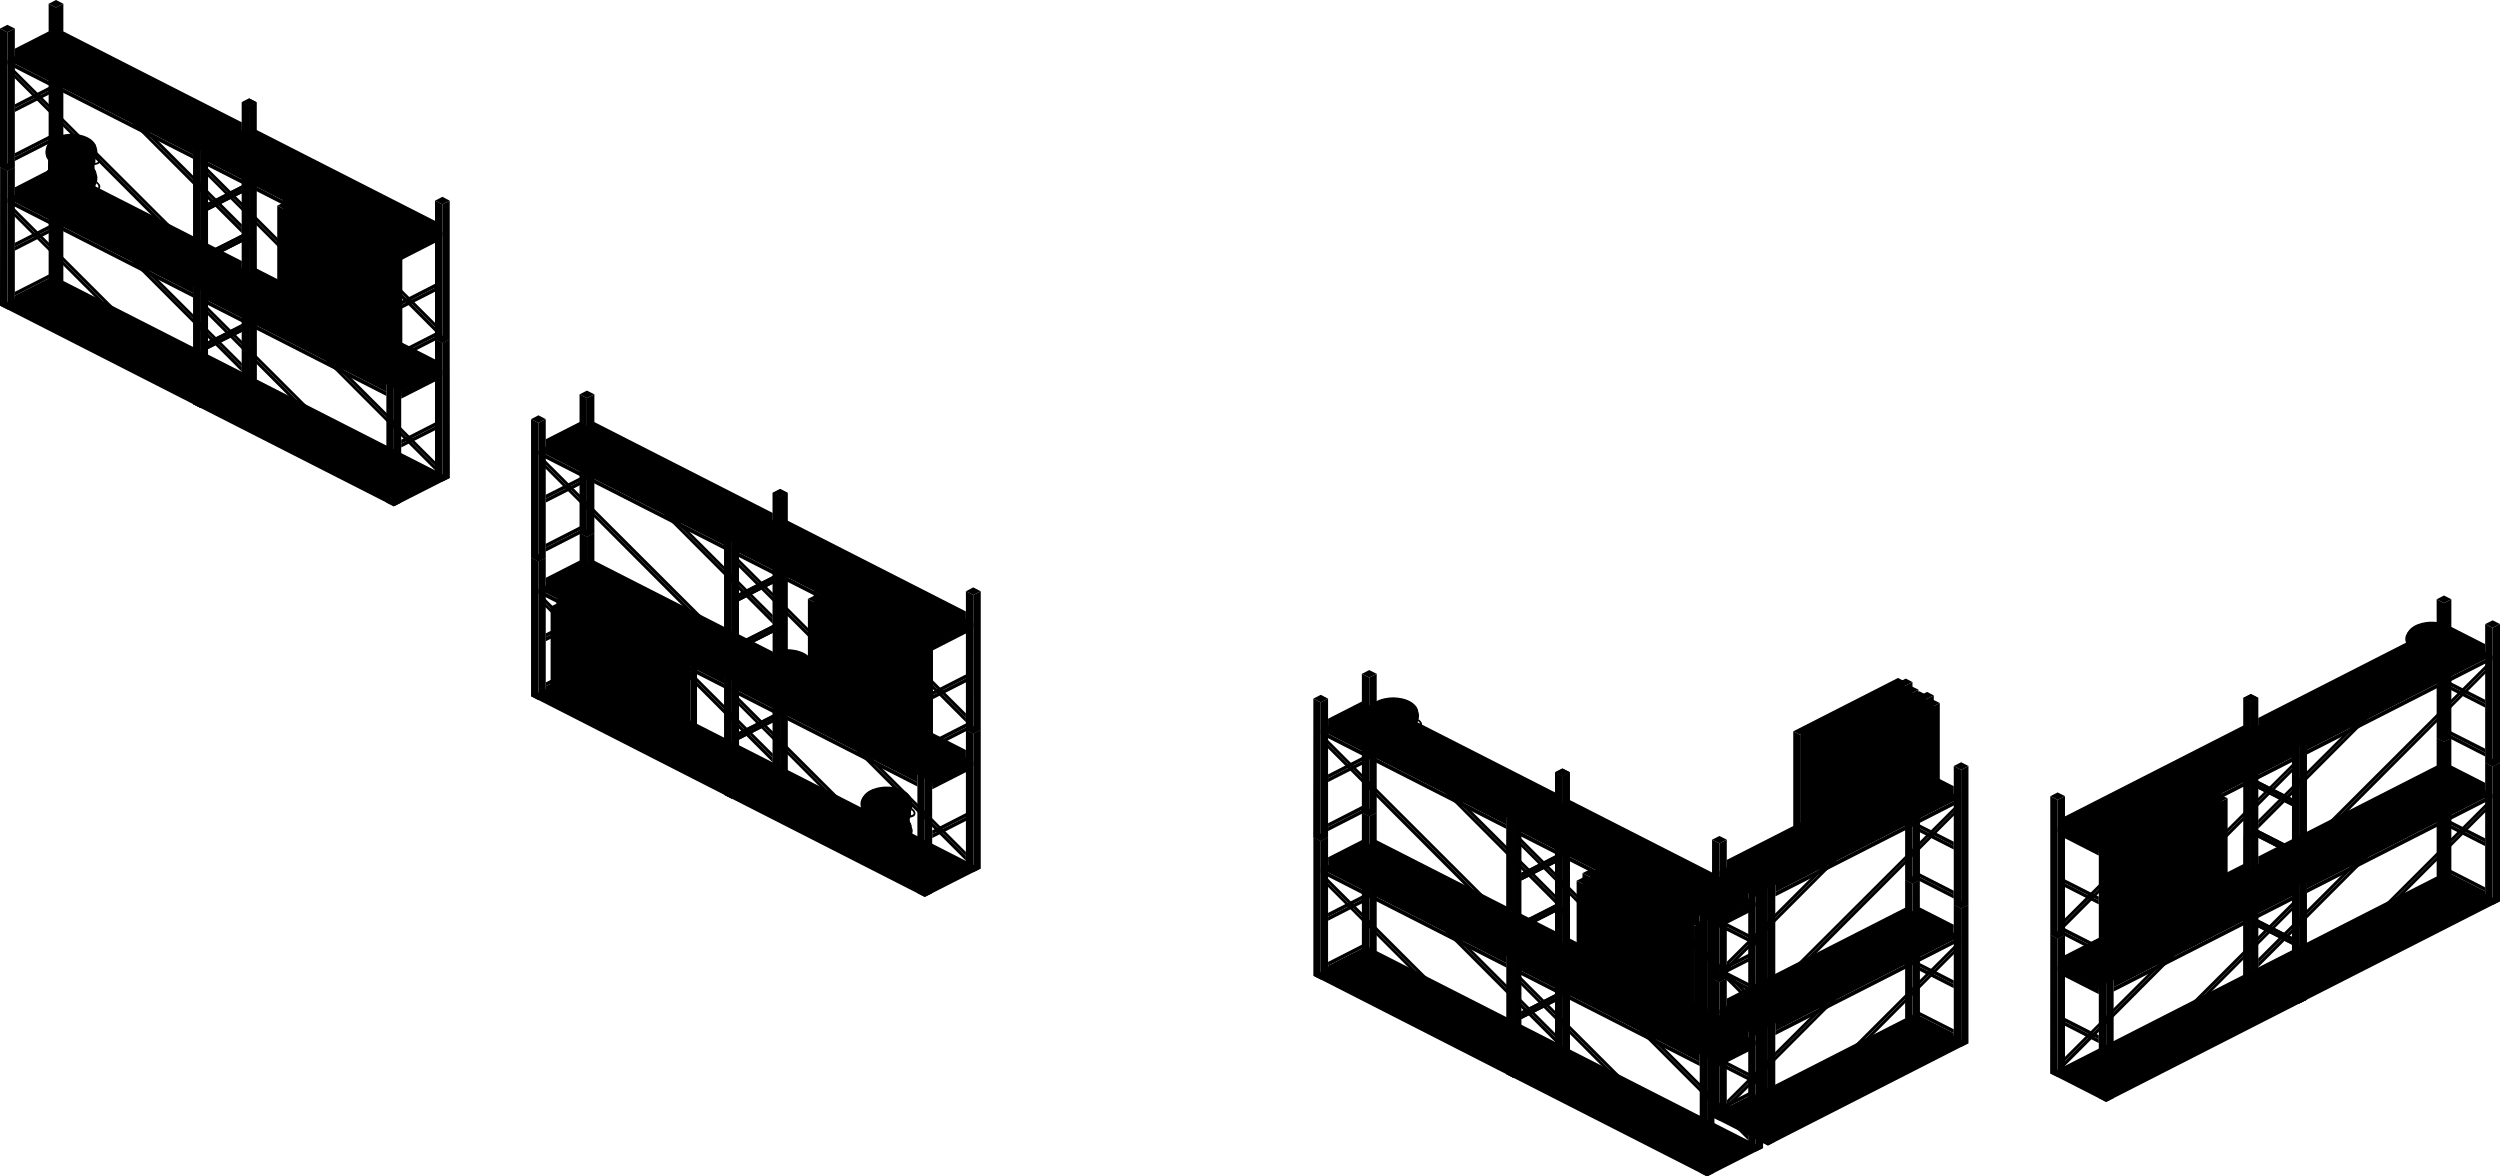 <svg xmlns="http://www.w3.org/2000/svg" viewBox="0 0 200.46 94.33"><g id="Шар_2"><g><g id="insolution_painting"><g id="base"><polygon class="cls-1" points="157.84 83.65 153.35 81.36 137.27 89.56 141.76 91.85 157.84 83.65"/><polygon class="cls-2" points="138.46 78.44 137.87 78.75 137.86 89.86 138.46 89.56 138.46 78.44"/><polygon class="cls-3" points="137.87 78.75 137.27 78.44 137.27 89.56 137.86 89.86 137.87 78.75"/><polygon class="cls-4" points="138.46 78.44 137.87 78.14 137.27 78.44 137.87 78.75 138.46 78.44"/><polygon class="cls-3" points="141.16 90.74 137.96 89.11 137.96 89.42 141.16 91.05 141.16 90.74"/><polygon class="cls-4" points="141.16 90.42 138.27 88.95 137.96 89.11 141.16 90.74 141.16 90.42"/><polygon class="cls-2" points="141.16 82.9 137.96 81.27 137.96 81.58 141.16 83.22 141.16 82.9"/><polygon class="cls-4" points="141.16 82.59 138.27 81.11 137.96 81.27 141.16 82.9 141.16 82.59"/><polygon class="cls-2" points="157.84 72.54 157.25 72.84 157.25 83.95 157.84 83.65 157.84 72.54"/><polygon class="cls-4" points="157.84 72.54 157.25 72.24 156.66 72.54 157.25 72.84 157.84 72.54"/><polygon class="cls-2" points="153.94 70.55 153.35 70.86 153.35 81.97 153.95 81.67 153.94 70.55"/><polygon class="cls-3" points="153.35 70.86 152.76 70.55 152.76 81.67 153.35 81.97 153.35 70.86"/><polygon class="cls-4" points="153.94 70.55 153.35 70.25 152.76 70.55 153.35 70.86 153.94 70.55"/><polygon class="cls-3" points="156.66 82.85 153.45 81.21 153.45 81.53 156.66 83.16 156.66 82.85"/><polygon class="cls-4" points="156.66 82.53 153.76 81.06 153.45 81.21 156.66 82.85 156.66 82.53"/><polygon class="cls-3" points="156.66 78.92 153.45 77.29 153.45 77.6 156.66 79.24 156.66 78.92"/><polygon class="cls-4" points="156.66 78.61 153.76 77.13 153.45 77.29 156.66 78.92 156.66 78.61"/><polygon class="cls-5" points="153.18 73.88 138.46 88.58 138.46 88.23 152.95 73.76 153.18 73.88"/><polygon class="cls-2" points="153.18 73.88 153.18 74.2 138.46 88.95 138.46 88.58 153.18 73.88"/><polygon class="cls-3" points="141.16 86.81 137.96 85.18 137.96 85.5 141.16 87.13 141.16 86.81"/><polygon class="cls-4" points="141.16 86.5 138.27 85.02 137.96 85.18 141.16 86.81 141.16 86.5"/><polygon class="cls-6" points="141.16 82.65 137.86 80.97 137.86 81.31 141.16 83 141.16 82.65"/><polygon class="cls-3" points="157.25 72.84 156.66 72.54 156.66 83.65 157.25 83.95 157.25 72.84"/><polygon class="cls-5" points="157.07 75.79 142.35 90.49 142.35 90.15 156.85 75.67 157.07 75.79"/><polygon class="cls-2" points="157.07 75.79 157.07 76.11 142.35 90.86 142.35 90.49 157.07 75.79"/><polygon class="cls-7" points="156.65 74.76 157.25 75.06 142.35 82.65 142.35 82.05 141.16 82.65 137.86 80.97 138.46 80.66 138.46 80.07 152.77 72.78 153.35 73.07 153.95 72.77 156.66 74.15 156.65 74.76"/><polygon class="cls-8" points="157.25 75.06 157.25 75.41 142.35 83 142.35 82.65 157.25 75.06"/><polygon class="cls-2" points="142.35 80.43 141.76 80.73 141.76 91.85 142.35 91.54 142.35 80.43"/><polygon class="cls-3" points="141.76 80.73 141.17 80.43 141.16 91.55 141.76 91.85 141.76 80.73"/><polygon class="cls-4" points="142.35 80.43 141.76 80.13 141.17 80.43 141.76 80.73 142.35 80.43"/><polygon class="cls-1" points="200.46 72.27 195.97 69.98 179.88 78.18 184.37 80.46 200.46 72.27"/><polygon class="cls-2" points="181.07 67.06 180.48 67.36 180.48 78.48 181.07 78.17 181.07 67.06"/><polygon class="cls-3" points="180.48 67.36 179.89 67.06 179.88 78.18 180.48 78.48 180.48 67.36"/><polygon class="cls-4" points="181.07 67.06 180.48 66.76 179.89 67.06 180.48 67.36 181.07 67.06"/><polygon class="cls-3" points="183.78 79.36 180.57 77.72 180.57 78.04 183.78 79.67 183.78 79.36"/><polygon class="cls-4" points="183.78 79.04 180.88 77.56 180.57 77.72 183.78 79.36 183.78 79.04"/><polygon class="cls-2" points="183.78 71.52 180.57 69.88 180.57 70.2 183.78 71.83 183.78 71.52"/><polygon class="cls-4" points="183.78 71.2 180.88 69.73 180.57 69.88 183.78 71.52 183.78 71.2"/><polygon class="cls-2" points="200.46 61.16 199.86 61.46 199.86 72.57 200.46 72.27 200.46 61.16"/><polygon class="cls-4" points="200.46 61.16 199.86 60.85 199.27 61.16 199.86 61.46 200.46 61.16"/><polygon class="cls-2" points="196.56 59.17 195.97 59.47 195.97 70.58 196.56 70.28 196.56 59.17"/><polygon class="cls-3" points="195.97 59.47 195.38 59.17 195.38 70.28 195.97 70.58 195.97 59.47"/><polygon class="cls-4" points="196.56 59.17 195.97 58.87 195.38 59.17 195.97 59.47 196.56 59.17"/><polygon class="cls-3" points="199.27 71.46 196.06 69.83 196.06 70.14 199.27 71.78 199.27 71.46"/><polygon class="cls-4" points="199.27 71.15 196.37 69.67 196.06 69.83 199.27 71.46 199.27 71.15"/><polygon class="cls-3" points="199.27 67.54 196.06 65.9 196.06 66.22 199.27 67.85 199.27 67.54"/><polygon class="cls-4" points="199.27 67.22 196.37 65.75 196.06 65.9 199.27 67.54 199.27 67.22"/><polygon class="cls-5" points="195.79 62.49 181.07 77.19 181.07 76.85 195.57 62.38 195.79 62.49"/><polygon class="cls-2" points="195.79 62.49 195.79 62.81 181.07 77.56 181.07 77.19 195.79 62.49"/><polygon class="cls-3" points="183.78 75.43 180.57 73.8 180.57 74.11 183.78 75.75 183.78 75.43"/><polygon class="cls-4" points="183.78 75.12 180.88 73.64 180.57 73.8 183.78 75.43 183.78 75.12"/><polygon class="cls-6" points="183.78 71.27 180.48 69.58 180.48 69.93 183.78 71.61 183.78 71.27"/><polygon class="cls-3" points="199.86 61.46 199.27 61.16 199.27 72.27 199.86 72.57 199.86 61.46"/><polygon class="cls-5" points="199.69 64.4 184.97 79.1 184.97 78.76 199.46 64.29 199.69 64.4"/><polygon class="cls-2" points="199.69 64.4 199.69 64.72 184.97 79.48 184.97 79.1 199.69 64.4"/><polygon class="cls-7" points="199.27 63.37 199.86 63.67 184.97 71.27 184.97 70.67 183.78 71.27 180.48 69.58 181.07 69.28 181.07 68.68 195.38 61.39 195.97 61.69 196.56 61.39 199.27 62.77 199.27 63.37"/><polygon class="cls-8" points="199.86 63.67 199.86 64.03 184.97 71.61 184.97 71.27 199.86 63.67"/><polygon class="cls-2" points="184.97 69.05 184.38 69.35 184.37 80.46 184.97 80.16 184.97 69.05"/><polygon class="cls-3" points="184.38 69.35 183.78 69.05 183.78 80.16 184.37 80.46 184.38 69.35"/><polygon class="cls-4" points="184.97 69.05 184.38 68.74 183.78 69.05 184.38 69.35 184.97 69.05"/><polygon class="cls-1" points="184.97 80.16 180.48 77.87 164.39 86.07 168.88 88.36 184.97 80.16"/><polygon class="cls-2" points="165.58 74.95 164.99 75.26 164.99 86.37 165.58 86.07 165.58 74.95"/><polygon class="cls-3" points="164.99 75.26 164.4 74.95 164.39 86.07 164.99 86.37 164.99 75.26"/><polygon class="cls-4" points="165.58 74.95 164.99 74.65 164.4 74.95 164.99 75.26 165.58 74.95"/><polygon class="cls-3" points="168.29 87.25 165.08 85.61 165.08 85.93 168.29 87.56 168.29 87.25"/><polygon class="cls-4" points="168.29 86.94 165.39 85.46 165.08 85.61 168.29 87.25 168.29 86.94"/><polygon class="cls-2" points="168.29 79.41 165.08 77.78 165.08 78.09 168.29 79.72 168.29 79.41"/><polygon class="cls-4" points="168.29 79.1 165.39 77.62 165.08 77.78 168.29 79.41 168.29 79.1"/><polygon class="cls-2" points="184.96 69.05 184.37 69.35 184.37 80.46 184.97 80.16 184.96 69.05"/><polygon class="cls-4" points="184.96 69.05 184.37 68.75 183.78 69.05 184.37 69.35 184.96 69.05"/><polygon class="cls-2" points="181.07 67.06 180.48 67.36 180.48 78.48 181.07 78.17 181.07 67.06"/><polygon class="cls-3" points="180.48 67.36 179.88 67.06 179.88 78.18 180.48 78.48 180.48 67.36"/><polygon class="cls-4" points="181.07 67.06 180.48 66.76 179.88 67.06 180.48 67.36 181.07 67.06"/><polygon class="cls-3" points="183.78 79.36 180.57 77.72 180.57 78.04 183.78 79.67 183.78 79.36"/><polygon class="cls-4" points="183.78 79.04 180.88 77.56 180.57 77.72 183.78 79.36 183.78 79.04"/><polygon class="cls-3" points="183.78 75.43 180.57 73.8 180.57 74.11 183.78 75.75 183.78 75.43"/><polygon class="cls-4" points="183.78 75.12 180.88 73.64 180.57 73.8 183.78 75.43 183.78 75.12"/><polygon class="cls-5" points="180.3 70.39 165.58 85.08 165.58 84.74 180.08 70.27 180.3 70.39"/><polygon class="cls-2" points="180.3 70.39 180.3 70.7 165.58 85.46 165.58 85.08 180.3 70.39"/><polygon class="cls-3" points="168.29 83.32 165.08 81.69 165.08 82 168.29 83.64 168.29 83.32"/><polygon class="cls-4" points="168.29 83.01 165.39 81.53 165.08 81.69 168.29 83.32 168.29 83.01"/><polygon class="cls-6" points="168.29 79.16 164.99 77.48 164.99 77.82 168.29 79.51 168.29 79.16"/><polygon class="cls-3" points="184.37 69.35 183.78 69.05 183.78 80.16 184.37 80.46 184.37 69.35"/><polygon class="cls-5" points="184.2 72.3 169.48 87 169.48 86.66 183.97 72.18 184.2 72.3"/><polygon class="cls-2" points="184.2 72.3 184.2 72.62 169.48 87.37 169.48 87 184.2 72.3"/><polygon class="cls-7" points="183.78 71.27 184.37 71.57 169.48 79.16 169.48 78.56 168.29 79.16 164.99 77.48 165.58 77.17 165.58 76.58 179.89 69.28 180.48 69.58 181.07 69.28 183.78 70.66 183.78 71.27"/><polygon class="cls-8" points="184.37 71.57 184.37 71.92 169.48 79.51 169.48 79.16 184.37 71.57"/><polygon class="cls-2" points="169.48 76.94 168.88 77.24 168.88 88.36 169.48 88.05 169.48 76.94"/><polygon class="cls-3" points="168.88 77.24 168.29 76.94 168.29 88.05 168.88 88.36 168.88 77.24"/><polygon class="cls-4" points="169.48 76.94 168.88 76.64 168.29 76.94 168.88 77.24 169.48 76.94"/><polygon class="cls-1" points="105.31 78.24 109.79 75.96 125.88 84.15 121.39 86.44 105.31 78.24"/><polygon class="cls-3" points="124.69 73.04 125.28 73.34 125.29 84.45 124.69 84.15 124.69 73.04"/><polygon class="cls-2" points="125.28 73.34 125.88 73.04 125.88 84.15 125.29 84.45 125.28 73.34"/><polygon class="cls-4" points="124.69 73.04 125.28 72.74 125.88 73.04 125.28 73.34 124.69 73.04"/><polygon class="cls-2" points="121.98 85.33 125.19 83.7 125.19 84.01 121.98 85.65 121.98 85.33"/><polygon class="cls-4" points="121.98 85.02 124.88 83.54 125.19 83.7 121.98 85.33 121.98 85.02"/><polygon class="cls-2" points="121.98 77.49 125.19 75.86 125.19 76.17 121.98 77.81 121.98 77.49"/><polygon class="cls-4" points="121.98 77.18 124.88 75.7 125.19 75.86 121.98 77.49 121.98 77.18"/><polygon class="cls-3" points="105.31 67.13 105.9 67.43 105.9 78.55 105.31 78.24 105.31 67.13"/><polygon class="cls-4" points="105.31 67.13 105.9 66.83 106.49 67.13 105.9 67.43 105.31 67.13"/><polygon class="cls-3" points="109.2 65.15 109.8 65.45 109.8 76.56 109.2 76.26 109.2 65.15"/><polygon class="cls-2" points="109.8 65.45 110.39 65.15 110.39 76.26 109.8 76.56 109.8 65.45"/><polygon class="cls-4" points="109.2 65.15 109.8 64.84 110.39 65.15 109.8 65.45 109.2 65.15"/><polygon class="cls-2" points="106.49 77.44 109.7 75.81 109.7 76.12 106.49 77.75 106.49 77.44"/><polygon class="cls-4" points="106.49 77.13 109.39 75.65 109.7 75.81 106.49 77.44 106.49 77.13"/><polygon class="cls-2" points="106.49 73.51 109.7 71.88 109.7 72.19 106.49 73.83 106.49 73.51"/><polygon class="cls-4" points="106.49 73.2 109.39 71.72 109.7 71.88 106.49 73.51 106.49 73.2"/><polygon class="cls-5" points="109.97 68.47 124.69 83.17 124.69 82.83 110.19 68.35 109.97 68.47"/><polygon class="cls-3" points="109.97 68.47 109.97 68.79 124.69 83.54 124.69 83.17 109.97 68.47"/><polygon class="cls-2" points="121.98 81.41 125.19 79.77 125.19 80.09 121.98 81.72 121.98 81.41"/><polygon class="cls-4" points="121.98 81.09 124.88 79.62 125.19 79.77 121.98 81.41 121.98 81.09"/><polygon class="cls-8" points="121.98 77.24 125.29 75.56 125.29 75.91 121.98 77.59 121.98 77.24"/><polygon class="cls-2" points="105.9 67.43 106.49 67.13 106.49 78.25 105.9 78.55 105.9 67.43"/><polygon class="cls-5" points="106.07 70.38 120.8 85.08 120.8 84.74 106.3 70.27 106.07 70.38"/><polygon class="cls-3" points="106.07 70.38 106.07 70.7 120.8 85.45 120.8 85.08 106.07 70.38"/><polygon class="cls-7" points="106.5 69.35 105.9 69.65 120.8 77.24 120.8 76.64 121.98 77.24 125.29 75.56 124.69 75.26 124.69 74.66 110.38 67.37 109.8 67.67 109.2 67.36 106.49 68.74 106.5 69.35"/><polygon class="cls-6" points="105.9 69.65 105.9 70 120.8 77.59 120.8 77.24 105.9 69.65"/><polygon class="cls-3" points="120.8 75.02 121.39 75.33 121.39 86.44 120.8 86.14 120.8 75.02"/><polygon class="cls-2" points="121.39 75.33 121.98 75.02 121.98 86.14 121.39 86.44 121.39 75.33"/><polygon class="cls-4" points="120.8 75.02 121.39 74.72 121.98 75.02 121.39 75.33 120.8 75.02"/><polygon class="cls-1" points="120.8 86.14 125.28 83.85 141.37 92.05 136.88 94.33 120.8 86.14"/><polygon class="cls-3" points="140.18 80.93 140.78 81.23 140.78 92.35 140.18 92.05 140.18 80.93"/><polygon class="cls-2" points="140.78 81.23 141.37 80.93 141.37 92.05 140.78 92.35 140.78 81.23"/><polygon class="cls-4" points="140.18 80.93 140.78 80.63 141.37 80.93 140.78 81.23 140.18 80.93"/><polygon class="cls-2" points="137.47 93.22 140.68 91.59 140.68 91.91 137.47 93.54 137.47 93.22"/><polygon class="cls-4" points="137.47 92.91 140.37 91.43 140.68 91.59 137.47 93.22 137.47 92.91"/><polygon class="cls-2" points="137.47 85.39 140.68 83.75 140.68 84.07 137.47 85.7 137.47 85.39"/><polygon class="cls-4" points="137.47 85.07 140.37 83.59 140.68 83.75 137.47 85.39 137.47 85.07"/><polygon class="cls-3" points="120.8 75.02 121.39 75.33 121.39 86.44 120.8 86.14 120.8 75.02"/><polygon class="cls-4" points="120.8 75.02 121.39 74.72 121.98 75.02 121.39 75.33 120.8 75.02"/><polygon class="cls-3" points="124.69 73.04 125.29 73.34 125.29 84.45 124.69 84.15 124.69 73.04"/><polygon class="cls-2" points="125.29 73.34 125.88 73.04 125.88 84.15 125.29 84.45 125.29 73.34"/><polygon class="cls-4" points="124.69 73.04 125.29 72.74 125.88 73.04 125.29 73.34 124.69 73.04"/><polygon class="cls-2" points="121.98 85.33 125.19 83.7 125.19 84.01 121.98 85.65 121.98 85.33"/><polygon class="cls-4" points="121.98 85.02 124.88 83.54 125.19 83.7 121.98 85.33 121.98 85.02"/><polygon class="cls-2" points="121.98 81.41 125.19 79.77 125.19 80.09 121.98 81.72 121.98 81.41"/><polygon class="cls-4" points="121.98 81.09 124.88 79.62 125.19 79.77 121.98 81.41 121.98 81.09"/><polygon class="cls-5" points="125.46 76.36 140.18 91.06 140.18 90.72 125.69 76.25 125.46 76.36"/><polygon class="cls-3" points="125.46 76.36 125.46 76.68 140.18 91.43 140.18 91.06 125.46 76.36"/><polygon class="cls-2" points="137.47 89.3 140.68 87.67 140.68 87.98 137.47 89.61 137.47 89.3"/><polygon class="cls-4" points="137.47 88.99 140.37 87.51 140.68 87.67 137.47 89.3 137.47 88.99"/><polygon class="cls-8" points="137.47 85.14 140.78 83.45 140.78 83.8 137.47 85.48 137.47 85.14"/><polygon class="cls-2" points="121.39 75.33 121.98 75.02 121.98 86.14 121.39 86.44 121.39 75.33"/><polygon class="cls-5" points="121.56 78.27 136.29 92.97 136.29 92.63 121.79 78.16 121.56 78.27"/><polygon class="cls-3" points="121.56 78.27 121.56 78.59 136.29 93.34 136.29 92.97 121.56 78.27"/><polygon class="cls-7" points="121.99 77.24 121.39 77.55 136.29 85.14 136.29 84.54 137.47 85.14 140.78 83.45 140.18 83.15 140.18 82.55 125.87 75.26 125.29 75.56 124.69 75.26 121.98 76.64 121.99 77.24"/><polygon class="cls-6" points="121.39 77.55 121.39 77.89 136.29 85.48 136.29 85.14 121.39 77.55"/><polygon class="cls-3" points="136.29 82.92 136.88 83.22 136.88 94.33 136.29 94.03 136.29 82.92"/><polygon class="cls-2" points="136.88 83.22 137.47 82.92 137.47 94.03 136.88 94.33 136.88 83.22"/><polygon class="cls-4" points="136.29 82.92 136.88 82.61 137.47 82.92 136.88 83.22 136.29 82.92"/><polygon class="cls-1" points="42.58 55.83 47.06 53.55 63.15 61.74 58.66 64.03 42.58 55.83"/><polygon class="cls-3" points="61.96 50.63 62.55 50.93 62.56 62.05 61.96 61.74 61.96 50.63"/><polygon class="cls-2" points="62.55 50.93 63.15 50.63 63.15 61.74 62.56 62.05 62.55 50.93"/><polygon class="cls-4" points="61.96 50.63 62.55 50.33 63.15 50.63 62.55 50.93 61.96 50.63"/><polygon class="cls-2" points="59.26 62.92 62.46 61.29 62.46 61.6 59.26 63.24 59.26 62.92"/><polygon class="cls-4" points="59.26 62.61 62.16 61.13 62.46 61.29 59.26 62.92 59.26 62.61"/><polygon class="cls-2" points="59.26 55.08 62.46 53.45 62.46 53.76 59.26 55.4 59.26 55.08"/><polygon class="cls-4" points="59.26 54.77 62.16 53.29 62.46 53.45 59.26 55.08 59.26 54.77"/><polygon class="cls-3" points="42.58 44.72 43.17 45.02 43.17 56.14 42.58 55.83 42.58 44.72"/><polygon class="cls-4" points="42.58 44.72 43.17 44.42 43.76 44.72 43.17 45.02 42.58 44.72"/><polygon class="cls-3" points="46.48 42.74 47.07 43.04 47.07 54.15 46.47 53.85 46.48 42.74"/><polygon class="cls-2" points="47.07 43.04 47.66 42.74 47.66 53.85 47.07 54.15 47.07 43.04"/><polygon class="cls-4" points="46.48 42.74 47.07 42.44 47.66 42.74 47.07 43.04 46.48 42.74"/><polygon class="cls-2" points="43.76 55.03 46.97 53.4 46.97 53.71 43.76 55.34 43.76 55.03"/><polygon class="cls-4" points="43.76 54.72 46.66 53.24 46.97 53.4 43.76 55.03 43.76 54.72"/><polygon class="cls-2" points="43.76 51.1 46.97 49.47 46.97 49.78 43.76 51.42 43.76 51.1"/><polygon class="cls-4" points="43.76 50.79 46.66 49.31 46.97 49.47 43.76 51.1 43.76 50.79"/><polygon class="cls-5" points="47.24 46.06 61.96 60.76 61.96 60.42 47.47 45.94 47.24 46.06"/><polygon class="cls-3" points="47.24 46.06 47.24 46.38 61.96 61.13 61.96 60.76 47.24 46.06"/><g class="stage-1" id="s1"><polygon class="cls-9" points="55.89 50.91 55.35 51.19 46.95 46.91 47.5 46.63 55.89 50.91"/><polygon class="cls-10" points="55.89 50.91 55.89 58.73 55.35 59.01 55.35 51.19 55.89 50.91"/><polygon class="cls-11" points="55.35 51.19 55.35 59.01 46.95 54.73 46.95 46.91 55.35 51.19"/><polygon class="cls-9" points="55.27 50.96 54.73 51.24 46.33 46.96 46.88 46.68 55.27 50.96"/><polygon class="cls-10" points="55.27 50.96 55.27 58.78 54.73 59.05 54.73 51.24 55.27 50.96"/><polygon class="cls-11" points="54.73 51.24 54.73 59.05 46.33 54.78 46.33 46.96 54.73 51.24"/><polygon class="cls-9" points="54.8 51.57 54.25 51.85 45.86 47.57 46.4 47.3 54.8 51.57"/><polygon class="cls-10" points="54.8 51.57 54.8 59.39 54.25 59.67 54.25 51.85 54.8 51.57"/><polygon class="cls-11" points="54.25 51.85 54.25 59.67 45.86 55.39 45.86 47.57 54.25 51.85"/><polygon class="cls-9" points="54.18 51.98 53.63 52.26 45.24 47.98 45.79 47.7 54.18 51.98"/><polygon class="cls-10" points="54.18 51.98 54.18 59.8 53.63 60.08 53.63 52.26 54.18 51.98"/><polygon class="cls-11" points="53.63 52.26 53.63 60.08 45.24 55.8 45.24 47.98 53.63 52.26"/><polygon class="cls-9" points="53.56 52.03 53.02 52.31 44.62 48.03 45.17 47.76 53.56 52.03"/><polygon class="cls-10" points="53.56 52.03 53.56 59.85 53.02 60.13 53.02 52.31 53.56 52.03"/><polygon class="cls-11" points="53.02 52.31 53.02 60.13 44.62 55.85 44.62 48.03 53.02 52.31"/><polygon class="cls-9" points="53.09 52.64 52.54 52.92 44.15 48.64 44.69 48.37 53.09 52.64"/><polygon class="cls-10" points="53.09 52.64 53.09 60.46 52.54 60.74 52.54 52.92 53.09 52.64"/><polygon class="cls-11" points="52.54 52.92 52.54 60.74 44.15 56.46 44.15 48.64 52.54 52.92"/></g><polygon class="cls-2" points="59.26 59 62.46 57.36 62.46 57.68 59.26 59.31 59.26 59"/><polygon class="cls-4" points="59.26 58.68 62.16 57.21 62.46 57.36 59.26 59 59.26 58.68"/><polygon class="cls-8" points="59.26 54.83 62.56 53.15 62.56 53.5 59.26 55.18 59.26 54.83"/><polygon class="cls-2" points="43.17 45.02 43.76 44.72 43.76 55.84 43.17 56.14 43.17 45.02"/><polygon class="cls-5" points="43.34 47.97 58.07 62.67 58.07 62.33 43.57 47.85 43.34 47.97"/><polygon class="cls-3" points="43.34 47.97 43.34 48.29 58.07 63.04 58.07 62.67 43.34 47.97"/><polygon class="cls-7" points="43.77 46.94 43.17 47.24 58.07 54.83 58.07 54.23 59.26 54.83 62.56 53.15 61.96 52.85 61.96 52.25 47.65 44.96 47.07 45.26 46.47 44.95 43.76 46.33 43.77 46.94"/><polygon class="cls-6" points="43.17 47.24 43.17 47.59 58.07 55.18 58.07 54.83 43.17 47.24"/><polygon class="cls-3" points="58.07 52.61 58.66 52.91 58.66 64.03 58.07 63.73 58.07 52.61"/><polygon class="cls-2" points="58.66 52.91 59.25 52.61 59.26 63.73 58.66 64.03 58.66 52.91"/><polygon class="cls-4" points="58.07 52.61 58.66 52.31 59.25 52.61 58.66 52.91 58.07 52.61"/><polygon class="cls-1" points="58.07 63.73 62.56 61.44 78.64 69.64 74.15 71.92 58.07 63.73"/><polygon class="cls-3" points="77.45 58.52 78.05 58.82 78.05 69.94 77.45 69.64 77.45 58.52"/><polygon class="cls-2" points="78.05 58.82 78.64 58.52 78.64 69.64 78.05 69.94 78.05 58.82"/><polygon class="cls-4" points="77.45 58.52 78.05 58.22 78.64 58.52 78.05 58.82 77.45 58.52"/><polygon class="cls-2" points="74.75 70.81 77.95 69.18 77.95 69.5 74.75 71.13 74.75 70.81"/><polygon class="cls-4" points="74.75 70.5 77.64 69.02 77.95 69.18 74.75 70.81 74.75 70.5"/><polygon class="cls-2" points="74.75 62.98 77.95 61.34 77.95 61.66 74.75 63.29 74.75 62.98"/><polygon class="cls-4" points="74.75 62.66 77.64 61.19 77.95 61.34 74.75 62.98 74.75 62.66"/><polygon class="cls-3" points="58.07 52.61 58.66 52.92 58.66 64.03 58.07 63.73 58.07 52.61"/><polygon class="cls-4" points="58.07 52.61 58.66 52.31 59.26 52.61 58.66 52.92 58.07 52.61"/><polygon class="cls-3" points="61.97 50.63 62.56 50.93 62.56 62.05 61.96 61.74 61.97 50.63"/><polygon class="cls-2" points="62.56 50.93 63.15 50.63 63.15 61.74 62.56 62.05 62.56 50.93"/><polygon class="cls-4" points="61.97 50.63 62.56 50.33 63.15 50.63 62.56 50.93 61.97 50.63"/><polygon class="cls-2" points="59.26 62.92 62.46 61.29 62.46 61.6 59.26 63.24 59.26 62.92"/><polygon class="cls-4" points="59.26 62.61 62.16 61.13 62.46 61.29 59.26 62.92 59.26 62.61"/><polygon class="cls-2" points="59.26 59 62.46 57.36 62.46 57.68 59.26 59.31 59.26 59"/><polygon class="cls-4" points="59.26 58.68 62.16 57.21 62.46 57.36 59.26 59 59.26 58.68"/><polygon class="cls-5" points="62.73 53.95 77.45 68.65 77.45 68.31 62.96 53.84 62.73 53.95"/><polygon class="cls-3" points="62.73 53.95 62.73 54.27 77.45 69.02 77.45 68.65 62.73 53.95"/><polygon class="cls-2" points="74.75 66.89 77.95 65.26 77.95 65.57 74.75 67.2 74.75 66.89"/><polygon class="cls-4" points="74.75 66.58 77.64 65.1 77.95 65.26 74.75 66.89 74.75 66.58"/><polygon class="cls-8" points="74.75 62.73 78.05 61.04 78.05 61.39 74.75 63.07 74.75 62.73"/><polygon class="cls-2" points="58.66 52.92 59.26 52.61 59.26 63.73 58.66 64.03 58.66 52.92"/><g class="stage-2" id="s2"><ellipse class="cls-12" cx="71.09" cy="68.32" rx="1.86" ry="1.07"/><rect class="cls-12" x="69.23" y="66.95" width="3.72" height="1.38"/><path class="cls-13" d="M71.09,68.3c-1,0-1.86-.48-1.86-1.07V68c0,.59.83,1.07,1.86,1.07a3.29,3.29,0,0,0,.45,0v-.81A3.29,3.29,0,0,1,71.09,68.3Z"/><path class="cls-14" d="M72.4,67.55v.37s0,.17.17.06c.46-.29.48-.41.48-.59v-.48Z"/><path class="cls-15" d="M72.69,67.49s.59.05.57-.2a.36.36,0,0,0-.2-.26l.08-.13s.29.2.26.41c0,.39-.71.34-.71.34Z"/><ellipse class="cls-15" cx="72.69" cy="67.57" rx="0.06" ry="0.08"/><ellipse class="cls-14" cx="71.09" cy="66.75" rx="2.07" ry="1.18"/><rect class="cls-14" x="69.03" y="66.5" width="4.13" height="0.24"/><path class="cls-16" d="M73.16,66.5c0,.65-.93,1.18-2.07,1.18S69,67.15,69,66.5s.92-1.17,2.06-1.17a2.16,2.16,0,0,1,2,.91A.8.8,0,0,1,73.16,66.5Z"/><polygon class="cls-16" points="72.98 65.94 73.11 66.24 69.09 66.21 69.2 65.97 72.98 65.94"/><ellipse class="cls-17" cx="71.1" cy="66.32" rx="1.99" ry="1.17"/><ellipse class="cls-18" cx="71.1" cy="66.31" rx="1.94" ry="1.12"/><path class="cls-19" d="M71.1,65.41c-1,0-1.82.5-1.82,1.12a.74.74,0,0,0,0,.25,2.28,2.28,0,0,0,1.77.66,2.25,2.25,0,0,0,1.77-.68.59.59,0,0,0,0-.23C72.91,65.91,72.1,65.41,71.1,65.41Z"/><ellipse class="cls-13" cx="71.09" cy="66.43" rx="1.55" ry="0.87"/><ellipse class="cls-12" cx="71.09" cy="66.24" rx="1.86" ry="1.07"/><rect class="cls-12" x="69.23" y="64.87" width="3.72" height="1.38"/><path class="cls-13" d="M71.09,66.22c-1,0-1.86-.48-1.86-1.07V66c0,.59.83,1.07,1.86,1.07a3.29,3.29,0,0,0,.45,0v-.81A3.29,3.29,0,0,1,71.09,66.22Z"/><path class="cls-14" d="M72.4,65.47v.37s0,.17.17.06c.46-.29.48-.41.48-.59v-.48Z"/><path class="cls-15" d="M72.69,65.41s.59,0,.57-.2a.36.36,0,0,0-.2-.26l.08-.14s.29.21.26.42c0,.39-.71.34-.71.34Z"/><ellipse class="cls-15" cx="72.69" cy="65.49" rx="0.06" ry="0.08"/><ellipse class="cls-14" cx="71.09" cy="64.66" rx="2.07" ry="1.18"/><rect class="cls-14" x="69.03" y="64.42" width="4.13" height="0.24"/><path class="cls-16" d="M73.16,64.42c0,.65-.93,1.18-2.07,1.18S69,65.07,69,64.42s.92-1.17,2.06-1.17a2.16,2.16,0,0,1,2,.91A.75.75,0,0,1,73.16,64.42Z"/><polygon class="cls-16" points="72.98 63.87 73.11 64.16 69.09 64.13 69.2 63.89 72.98 63.87"/><ellipse class="cls-17" cx="71.1" cy="64.24" rx="1.99" ry="1.17"/><ellipse class="cls-18" cx="71.1" cy="64.23" rx="1.94" ry="1.12"/><path class="cls-19" d="M71.1,63.33c-1,0-1.82.5-1.82,1.12a.69.69,0,0,0,0,.24,2.29,2.29,0,0,0,1.77.67,2.25,2.25,0,0,0,1.77-.68.62.62,0,0,0,0-.23C72.91,63.83,72.1,63.33,71.1,63.33Z"/><ellipse class="cls-13" cx="71.09" cy="64.35" rx="1.55" ry="0.87"/></g><polygon class="cls-5" points="58.84 55.86 73.56 70.56 73.56 70.22 59.06 55.75 58.84 55.86"/><polygon class="cls-3" points="58.84 55.86 58.84 56.18 73.56 70.94 73.56 70.56 58.84 55.86"/><polygon class="cls-7" points="59.26 54.83 58.66 55.13 73.56 62.73 73.56 62.13 74.75 62.73 78.05 61.04 77.45 60.74 77.45 60.14 63.14 52.85 62.56 53.15 61.96 52.85 59.26 54.23 59.26 54.83"/><polygon class="cls-6" points="58.66 55.13 58.66 55.48 73.56 63.07 73.56 62.73 58.66 55.13"/><polygon class="cls-3" points="73.56 60.51 74.15 60.81 74.15 71.92 73.56 71.62 73.56 60.51"/><polygon class="cls-2" points="74.15 60.81 74.74 60.51 74.75 71.62 74.15 71.92 74.15 60.81"/><polygon class="cls-4" points="73.56 60.51 74.15 60.2 74.74 60.51 74.15 60.81 73.56 60.51"/><polygon class="cls-1" points="0 24.51 4.49 22.23 20.58 30.42 16.09 32.71 0 24.51"/><polygon class="cls-3" points="19.39 19.31 19.98 19.61 19.98 30.73 19.39 30.42 19.39 19.31"/><polygon class="cls-2" points="19.98 19.61 20.57 19.31 20.58 30.42 19.98 30.73 19.98 19.61"/><polygon class="cls-4" points="19.39 19.31 19.98 19.01 20.57 19.31 19.98 19.61 19.39 19.31"/><polygon class="cls-2" points="16.68 31.6 19.89 29.97 19.89 30.28 16.68 31.92 16.68 31.6"/><polygon class="cls-4" points="16.68 31.29 19.58 29.81 19.89 29.97 16.68 31.6 16.68 31.29"/><polygon class="cls-2" points="16.68 23.76 19.89 22.13 19.89 22.44 16.68 24.08 16.68 23.76"/><polygon class="cls-4" points="16.68 23.45 19.58 21.97 19.89 22.13 16.68 23.76 16.68 23.45"/><polygon class="cls-3" points="0.01 13.4 0.6 13.7 0.6 24.82 0 24.51 0.01 13.4"/><polygon class="cls-4" points="0.01 13.4 0.6 13.1 1.19 13.4 0.6 13.7 0.01 13.4"/><polygon class="cls-3" points="3.9 11.42 4.49 11.72 4.49 22.83 3.9 22.53 3.9 11.42"/><polygon class="cls-2" points="4.49 11.72 5.08 11.42 5.08 22.53 4.49 22.83 4.49 11.72"/><polygon class="cls-4" points="3.9 11.42 4.49 11.12 5.08 11.42 4.49 11.72 3.9 11.42"/><polygon class="cls-2" points="1.19 23.71 4.4 22.07 4.4 22.39 1.19 24.02 1.19 23.71"/><polygon class="cls-4" points="1.19 23.4 4.09 21.92 4.4 22.07 1.19 23.71 1.19 23.4"/><polygon class="cls-2" points="1.19 19.78 4.4 18.15 4.4 18.46 1.19 20.1 1.19 19.78"/><polygon class="cls-4" points="1.19 19.47 4.09 17.99 4.4 18.15 1.19 19.78 1.19 19.47"/><polygon class="cls-5" points="4.67 14.74 19.39 29.44 19.39 29.1 4.89 14.62 4.67 14.74"/><polygon class="cls-3" points="4.67 14.74 4.67 15.06 19.39 29.81 19.39 29.44 4.67 14.74"/><polygon class="cls-2" points="16.68 27.68 19.89 26.04 19.89 26.36 16.68 27.99 16.68 27.68"/><polygon class="cls-4" points="16.68 27.36 19.58 25.89 19.89 26.04 16.68 27.68 16.68 27.36"/><polygon class="cls-8" points="16.68 23.51 19.98 21.83 19.98 22.18 16.68 23.86 16.68 23.51"/><polygon class="cls-2" points="0.6 13.7 1.19 13.4 1.19 24.52 0.6 24.82 0.6 13.7"/><polygon class="cls-5" points="0.77 16.65 15.49 31.35 15.49 31.01 1 16.54 0.77 16.65"/><polygon class="cls-3" points="0.77 16.65 0.77 16.97 15.49 31.72 15.49 31.35 0.77 16.65"/><polygon class="cls-7" points="1.19 15.62 0.6 15.92 15.49 23.51 15.49 22.91 16.68 23.51 19.98 21.83 19.39 21.53 19.39 20.93 5.08 13.64 4.49 13.94 3.9 13.63 1.19 15.02 1.19 15.62"/><polygon class="cls-6" points="0.6 15.92 0.6 16.27 15.49 23.86 15.49 23.51 0.6 15.92"/><polygon class="cls-3" points="15.49 21.29 16.09 21.59 16.09 32.71 15.49 32.41 15.49 21.29"/><polygon class="cls-2" points="16.09 21.59 16.68 21.29 16.68 32.41 16.09 32.71 16.09 21.59"/><polygon class="cls-4" points="15.49 21.29 16.09 20.99 16.68 21.29 16.09 21.59 15.49 21.29"/><polygon class="cls-1" points="15.49 32.41 19.98 30.12 36.07 38.32 31.58 40.6 15.49 32.41"/><polygon class="cls-3" points="34.88 27.2 35.47 27.5 35.47 38.62 34.88 38.31 34.88 27.2"/><polygon class="cls-2" points="35.47 27.5 36.06 27.2 36.07 38.32 35.47 38.62 35.47 27.5"/><polygon class="cls-4" points="34.88 27.2 35.47 26.9 36.06 27.2 35.47 27.5 34.88 27.2"/><polygon class="cls-2" points="32.17 39.49 35.38 37.86 35.38 38.18 32.17 39.81 32.17 39.49"/><polygon class="cls-4" points="32.17 39.18 35.07 37.7 35.38 37.86 32.17 39.49 32.17 39.18"/><polygon class="cls-2" points="32.17 31.66 35.38 30.02 35.38 30.34 32.17 31.97 32.17 31.66"/><polygon class="cls-4" points="32.17 31.34 35.07 29.86 35.38 30.02 32.17 31.66 32.17 31.34"/><polygon class="cls-3" points="15.5 21.3 16.09 21.6 16.09 32.71 15.49 32.41 15.5 21.3"/><polygon class="cls-4" points="15.5 21.3 16.09 20.99 16.68 21.3 16.09 21.6 15.5 21.3"/><polygon class="cls-3" points="19.39 19.31 19.98 19.61 19.98 30.73 19.39 30.42 19.39 19.31"/><polygon class="cls-2" points="19.98 19.61 20.58 19.31 20.58 30.42 19.98 30.73 19.98 19.61"/><polygon class="cls-4" points="19.39 19.31 19.98 19.01 20.58 19.31 19.98 19.61 19.39 19.31"/><polygon class="cls-2" points="16.68 31.6 19.89 29.97 19.89 30.28 16.68 31.92 16.68 31.6"/><polygon class="cls-4" points="16.68 31.29 19.58 29.81 19.89 29.97 16.68 31.6 16.68 31.29"/><polygon class="cls-2" points="16.68 27.68 19.89 26.04 19.89 26.36 16.68 27.99 16.68 27.68"/><polygon class="cls-4" points="16.68 27.36 19.58 25.89 19.89 26.04 16.68 27.68 16.68 27.36"/><polygon class="cls-5" points="20.16 22.63 34.88 37.33 34.88 36.99 20.38 22.52 20.16 22.63"/><polygon class="cls-3" points="20.16 22.63 20.16 22.95 34.88 37.7 34.88 37.33 20.16 22.63"/><polygon class="cls-2" points="32.17 35.57 35.38 33.94 35.38 34.25 32.17 35.88 32.17 35.57"/><polygon class="cls-4" points="32.17 35.26 35.07 33.78 35.38 33.94 32.17 35.57 32.17 35.26"/><polygon class="cls-8" points="32.17 31.41 35.47 29.72 35.47 30.07 32.17 31.75 32.17 31.41"/><polygon class="cls-2" points="16.09 21.6 16.68 21.3 16.68 32.41 16.09 32.71 16.09 21.6"/><polygon class="cls-5" points="16.26 24.54 30.98 39.24 30.98 38.9 16.49 24.43 16.26 24.54"/><polygon class="cls-3" points="16.26 24.54 16.26 24.86 30.98 39.62 30.98 39.24 16.26 24.54"/><polygon class="cls-7" points="16.68 23.51 16.09 23.82 30.98 31.41 30.98 30.81 32.17 31.41 35.47 29.72 34.88 29.42 34.88 28.82 20.57 21.53 19.98 21.83 19.39 21.53 16.68 22.91 16.68 23.51"/><polygon class="cls-6" points="16.09 23.82 16.09 24.16 30.98 31.75 30.98 31.41 16.09 23.82"/><polygon class="cls-3" points="30.98 29.19 31.58 29.49 31.58 40.6 30.98 40.3 30.98 29.19"/><polygon class="cls-2" points="31.58 29.49 32.17 29.19 32.17 40.3 31.58 40.6 31.58 29.49"/><polygon class="cls-4" points="30.98 29.19 31.58 28.88 32.17 29.19 31.58 29.49 30.98 29.19"/><polygon class="cls-2" points="138.46 67.33 137.87 67.63 137.87 78.75 138.46 78.44 138.46 67.33"/><polygon class="cls-3" points="137.87 67.63 137.28 67.33 137.27 78.44 137.87 78.75 137.87 67.63"/><polygon class="cls-4" points="138.46 67.33 137.87 67.03 137.28 67.33 137.87 67.63 138.46 67.33"/><polygon class="cls-3" points="141.17 79.62 137.96 77.99 137.96 78.31 141.17 79.94 141.17 79.62"/><polygon class="cls-4" points="141.17 79.31 138.27 77.83 137.96 77.99 141.17 79.62 141.17 79.31"/><polygon class="cls-2" points="141.17 71.78 137.96 70.15 137.96 70.47 141.17 72.1 141.17 71.78"/><polygon class="cls-4" points="141.17 71.47 138.27 69.99 137.96 70.15 141.17 71.78 141.17 71.47"/><polygon class="cls-2" points="157.84 61.42 157.25 61.73 157.25 72.84 157.84 72.54 157.84 61.42"/><polygon class="cls-4" points="157.84 61.42 157.25 61.12 156.66 61.42 157.25 61.73 157.84 61.42"/><polygon class="cls-2" points="153.95 59.44 153.35 59.74 153.35 70.85 153.95 70.55 153.95 59.44"/><polygon class="cls-3" points="153.35 59.74 152.76 59.44 152.76 70.55 153.35 70.85 153.35 59.74"/><polygon class="cls-4" points="153.95 59.44 153.35 59.14 152.76 59.44 153.35 59.74 153.95 59.44"/><polygon class="cls-3" points="156.66 71.73 153.45 70.1 153.45 70.41 156.66 72.05 156.66 71.73"/><polygon class="cls-4" points="156.66 71.42 153.76 69.94 153.45 70.1 156.66 71.73 156.66 71.42"/><polygon class="cls-3" points="156.66 67.81 153.45 66.17 153.45 66.49 156.66 68.12 156.66 67.81"/><polygon class="cls-4" points="156.66 67.49 153.76 66.02 153.45 66.17 156.66 67.81 156.66 67.49"/><polygon class="cls-5" points="153.18 62.76 138.46 77.46 138.46 77.12 152.96 62.65 153.18 62.76"/><polygon class="cls-2" points="153.18 62.76 153.18 63.08 138.46 77.83 138.46 77.46 153.18 62.76"/><polygon class="cls-3" points="141.17 75.7 137.96 74.06 137.96 74.38 141.17 76.01 141.17 75.7"/><polygon class="cls-4" points="141.17 75.39 138.27 73.91 137.96 74.06 141.17 75.7 141.17 75.39"/><polygon class="cls-6" points="141.17 71.53 137.87 69.85 137.87 70.2 141.17 71.88 141.17 71.53"/><polygon class="cls-3" points="157.25 61.73 156.66 61.42 156.66 72.54 157.25 72.84 157.25 61.73"/><polygon class="cls-5" points="157.08 64.67 142.35 79.37 142.35 79.03 156.85 64.56 157.08 64.67"/><polygon class="cls-2" points="157.08 64.67 157.08 64.99 142.35 79.74 142.35 79.37 157.08 64.67"/><polygon class="cls-7" points="156.66 63.64 157.25 63.94 142.35 71.53 142.35 70.94 141.17 71.53 137.87 69.85 138.46 69.55 138.46 68.95 152.77 61.66 153.36 61.96 153.95 61.66 156.66 63.04 156.66 63.64"/><polygon class="cls-8" points="157.25 63.94 157.25 64.29 142.35 71.88 142.35 71.53 157.25 63.94"/><polygon class="cls-2" points="142.35 69.31 141.76 69.62 141.76 80.73 142.35 80.43 142.35 69.31"/><polygon class="cls-3" points="141.76 69.62 141.17 69.31 141.17 80.43 141.76 80.73 141.76 69.62"/><polygon class="cls-4" points="142.35 69.31 141.76 69.01 141.17 69.31 141.76 69.62 142.35 69.31"/><g class="stage-1" id="s1-2" ><polygon class="cls-9" points="143.79 58.64 144.34 58.92 152.73 54.64 152.19 54.36 143.79 58.64"/><polygon class="cls-11" points="143.79 58.64 143.79 66.46 144.34 66.73 144.34 58.92 143.79 58.64"/><polygon class="cls-10" points="144.34 58.92 144.34 66.73 152.73 62.46 152.73 54.64 144.34 58.92"/><polygon class="cls-9" points="144.41 58.69 144.96 58.97 153.35 54.69 152.81 54.41 144.41 58.69"/><polygon class="cls-11" points="144.41 58.69 144.41 66.51 144.96 66.79 144.96 58.97 144.41 58.69"/><polygon class="cls-10" points="144.96 58.97 144.96 66.79 153.35 62.51 153.35 54.69 144.96 58.97"/><polygon class="cls-9" points="144.89 59.3 145.43 59.58 153.83 55.3 153.28 55.03 144.89 59.3"/><polygon class="cls-11" points="144.89 59.3 144.89 67.12 145.43 67.4 145.43 59.58 144.89 59.3"/><polygon class="cls-10" points="145.43 59.58 145.43 67.4 153.83 63.12 153.83 55.3 145.43 59.58"/><polygon class="cls-9" points="145.5 59.71 146.05 59.99 154.44 55.71 153.9 55.43 145.5 59.71"/><polygon class="cls-11" points="145.5 59.71 145.5 67.53 146.05 67.81 146.05 59.99 145.5 59.71"/><polygon class="cls-10" points="146.05 59.99 146.05 67.81 154.44 63.53 154.44 55.71 146.05 59.99"/><polygon class="cls-9" points="146.12 59.76 146.67 60.04 155.06 55.76 154.52 55.48 146.12 59.76"/><polygon class="cls-11" points="146.12 59.76 146.12 67.58 146.67 67.86 146.67 60.04 146.12 59.76"/><polygon class="cls-10" points="146.67 60.04 146.67 67.86 155.06 63.58 155.06 55.76 146.67 60.04"/><polygon class="cls-9" points="146.6 60.37 147.14 60.65 155.54 56.37 154.99 56.1 146.6 60.37"/><polygon class="cls-11" points="146.6 60.37 146.6 68.19 147.14 68.47 147.14 60.65 146.6 60.37"/><polygon class="cls-10" points="147.14 60.65 147.14 68.47 155.54 64.19 155.54 56.37 147.14 60.65"/></g><polygon class="cls-2" points="181.07 55.95 180.48 56.25 180.48 67.36 181.07 67.06 181.07 55.95"/><polygon class="cls-3" points="180.48 56.25 179.89 55.95 179.89 67.06 180.48 67.36 180.48 56.25"/><polygon class="cls-4" points="181.07 55.95 180.48 55.65 179.89 55.95 180.48 56.25 181.07 55.95"/><polygon class="cls-3" points="183.78 68.24 180.57 66.61 180.57 66.92 183.78 68.56 183.78 68.24"/><polygon class="cls-4" points="183.78 67.93 180.88 66.45 180.57 66.61 183.78 68.24 183.78 67.93"/><polygon class="cls-2" points="183.78 60.4 180.57 58.77 180.57 59.08 183.78 60.72 183.78 60.4"/><polygon class="cls-4" points="183.78 60.09 180.88 58.61 180.57 58.77 183.78 60.4 183.78 60.09"/><polygon class="cls-2" points="200.46 50.04 199.87 50.34 199.87 61.45 200.46 61.15 200.46 50.04"/><polygon class="cls-4" points="200.46 50.04 199.87 49.74 199.27 50.04 199.87 50.34 200.46 50.04"/><polygon class="cls-2" points="196.56 48.05 195.97 48.36 195.97 59.47 196.56 59.17 196.56 48.05"/><polygon class="cls-3" points="195.97 48.36 195.38 48.05 195.38 59.17 195.97 59.47 195.97 48.36"/><polygon class="cls-4" points="196.56 48.05 195.97 47.75 195.38 48.05 195.97 48.36 196.56 48.05"/><polygon class="cls-3" points="199.27 60.35 196.07 58.71 196.07 59.03 199.27 60.66 199.27 60.35"/><polygon class="cls-4" points="199.27 60.03 196.37 58.56 196.07 58.71 199.27 60.35 199.27 60.03"/><polygon class="cls-3" points="199.27 56.42 196.07 54.79 196.07 55.1 199.27 56.74 199.27 56.42"/><polygon class="cls-4" points="199.27 56.11 196.37 54.63 196.07 54.79 199.27 56.42 199.27 56.11"/><polygon class="cls-5" points="195.8 51.38 181.07 66.08 181.07 65.74 195.57 51.26 195.8 51.38"/><polygon class="cls-2" points="195.8 51.38 195.8 51.7 181.07 66.45 181.07 66.08 195.8 51.38"/><polygon class="cls-3" points="183.78 64.31 180.57 62.68 180.57 63 183.78 64.63 183.78 64.31"/><polygon class="cls-4" points="183.78 64 180.88 62.52 180.57 62.68 183.78 64.31 183.78 64"/><polygon class="cls-6" points="183.78 60.15 180.48 58.47 180.48 58.82 183.78 60.5 183.78 60.15"/><polygon class="cls-3" points="199.87 50.34 199.27 50.04 199.27 61.15 199.87 61.45 199.87 50.34"/><polygon class="cls-5" points="199.69 53.29 184.97 67.99 184.97 67.65 199.47 53.17 199.69 53.29"/><polygon class="cls-2" points="199.69 53.29 199.69 53.61 184.97 68.36 184.97 67.99 199.69 53.29"/><polygon class="cls-7" points="199.27 52.26 199.87 52.56 184.97 60.15 184.97 59.55 183.78 60.15 180.48 58.47 181.07 58.16 181.07 57.57 195.38 50.28 195.97 50.58 196.56 50.27 199.27 51.65 199.27 52.26"/><polygon class="cls-8" points="199.87 52.56 199.87 52.91 184.97 60.5 184.97 60.15 199.87 52.56"/><polygon class="cls-2" points="184.97 57.93 184.38 58.23 184.38 69.35 184.97 69.05 184.97 57.93"/><polygon class="cls-3" points="184.38 58.23 183.78 57.93 183.78 69.05 184.38 69.35 184.38 58.23"/><polygon class="cls-4" points="184.97 57.93 184.38 57.63 183.78 57.93 184.38 58.23 184.97 57.93"/><polygon class="cls-2" points="165.58 63.84 164.99 64.14 164.99 75.26 165.58 74.95 165.58 63.84"/><polygon class="cls-3" points="164.99 64.14 164.4 63.84 164.4 74.95 164.99 75.26 164.99 64.14"/><polygon class="cls-4" points="165.58 63.84 164.99 63.54 164.4 63.84 164.99 64.14 165.58 63.84"/><polygon class="cls-3" points="168.29 76.13 165.09 74.5 165.09 74.81 168.29 76.45 168.29 76.13"/><polygon class="cls-4" points="168.29 75.82 165.39 74.34 165.09 74.5 168.29 76.13 168.29 75.82"/><polygon class="cls-2" points="168.29 68.29 165.09 66.66 165.09 66.97 168.29 68.61 168.29 68.29"/><polygon class="cls-4" points="168.29 67.98 165.39 66.5 165.09 66.66 168.29 68.29 168.29 67.98"/><polygon class="cls-2" points="184.97 57.93 184.38 58.23 184.38 69.35 184.97 69.05 184.97 57.93"/><polygon class="cls-4" points="184.97 57.93 184.38 57.63 183.78 57.93 184.38 58.23 184.97 57.93"/><polygon class="cls-2" points="181.07 55.95 180.48 56.25 180.48 67.36 181.07 67.06 181.07 55.95"/><polygon class="cls-3" points="180.48 56.25 179.89 55.95 179.89 67.06 180.48 67.36 180.48 56.25"/><polygon class="cls-4" points="181.07 55.95 180.48 55.65 179.89 55.95 180.48 56.25 181.07 55.95"/><polygon class="cls-3" points="183.78 68.24 180.57 66.61 180.57 66.92 183.78 68.56 183.78 68.24"/><polygon class="cls-4" points="183.78 67.93 180.88 66.45 180.57 66.61 183.78 68.24 183.78 67.93"/><polygon class="cls-3" points="183.78 64.31 180.57 62.68 180.57 63 183.78 64.63 183.78 64.31"/><polygon class="cls-4" points="183.78 64 180.88 62.52 180.57 62.68 183.78 64.31 183.78 64"/><polygon class="cls-5" points="180.31 59.27 165.58 73.97 165.58 73.63 180.08 59.16 180.31 59.27"/><polygon class="cls-2" points="180.31 59.27 180.31 59.59 165.58 74.34 165.58 73.97 180.31 59.27"/><g class="stage-1" id="s1-3" ><polygon class="cls-9" points="168.58 67.35 169.13 67.63 177.52 63.35 176.98 63.07 168.58 67.35"/><polygon class="cls-11" points="168.58 67.35 168.58 75.17 169.13 75.44 169.13 67.63 168.58 67.35"/><polygon class="cls-10" points="169.13 67.63 169.13 75.44 177.52 71.17 177.52 63.35 169.13 67.63"/><polygon class="cls-9" points="169.2 67.4 169.75 67.68 178.14 63.4 177.59 63.12 169.2 67.4"/><polygon class="cls-11" points="169.2 67.4 169.2 75.22 169.75 75.49 169.75 67.68 169.2 67.4"/><polygon class="cls-10" points="169.75 67.68 169.75 75.49 178.14 71.22 178.14 63.4 169.75 67.68"/><polygon class="cls-9" points="169.68 68.01 170.22 68.29 178.62 64.01 178.07 63.73 169.68 68.01"/><polygon class="cls-11" points="169.68 68.01 169.68 75.83 170.22 76.1 170.22 68.29 169.68 68.01"/><polygon class="cls-10" points="170.22 68.29 170.22 76.1 178.62 71.83 178.62 64.01 170.22 68.29"/></g><polygon class="cls-3" points="168.29 72.21 165.09 70.57 165.09 70.89 168.29 72.52 168.29 72.21"/><polygon class="cls-4" points="168.29 71.89 165.39 70.42 165.09 70.57 168.29 72.21 168.29 71.89"/><polygon class="cls-6" points="168.29 68.05 164.99 66.36 164.99 66.71 168.29 68.39 168.29 68.05"/><polygon class="cls-3" points="184.38 58.23 183.78 57.93 183.78 69.05 184.38 69.35 184.38 58.23"/><g class="stage-2" id="s2-2" ><ellipse class="cls-12" cx="175.78" cy="74.11" rx="1.86" ry="1.07"/><rect class="cls-12" x="173.92" y="72.74" width="3.72" height="1.38"/><path class="cls-13" d="M175.78,74.09c-1,0-1.86-.48-1.86-1.07v.81c0,.59.84,1.07,1.86,1.07a3.19,3.19,0,0,0,.45,0v-.81A3.19,3.19,0,0,1,175.78,74.09Z"/><path class="cls-14" d="M177.09,73.34l0,.37s0,.17.16.06c.46-.29.49-.41.49-.59V72.7Z"/><path class="cls-15" d="M177.39,73.28s.59,0,.56-.2a.33.33,0,0,0-.19-.26l.07-.14s.29.21.27.42c0,.39-.71.34-.71.34Z"/><ellipse class="cls-15" cx="177.39" cy="73.36" rx="0.06" ry="0.08"/><ellipse class="cls-14" cx="175.79" cy="72.53" rx="2.07" ry="1.18"/><rect class="cls-14" x="173.72" y="72.29" width="4.13" height="0.24"/><path class="cls-16" d="M177.85,72.29c0,.65-.92,1.18-2.06,1.18s-2.07-.53-2.07-1.18.93-1.17,2.07-1.17a2.14,2.14,0,0,1,2,.91A.58.58,0,0,1,177.85,72.29Z"/><polygon class="cls-16" points="177.68 71.73 177.8 72.03 173.78 72 173.89 71.76 177.68 71.73"/><ellipse class="cls-17" cx="175.79" cy="72.11" rx="1.99" ry="1.17"/><ellipse class="cls-18" cx="175.79" cy="72.1" rx="1.94" ry="1.12"/><path class="cls-19" d="M175.79,71.2c-1,0-1.81.5-1.81,1.12a.67.67,0,0,0,0,.24,2.3,2.3,0,0,0,1.77.67,2.26,2.26,0,0,0,1.78-.68.93.93,0,0,0,0-.23C177.61,71.7,176.8,71.2,175.79,71.2Z"/><ellipse class="cls-13" cx="175.78" cy="72.22" rx="1.55" ry="0.87"/><ellipse class="cls-12" cx="172.24" cy="75.66" rx="1.86" ry="1.07"/><rect class="cls-12" x="170.38" y="74.28" width="3.72" height="1.38"/><path class="cls-13" d="M172.24,75.64c-1,0-1.86-.48-1.86-1.07v.81c0,.59.83,1.07,1.86,1.07a3.19,3.19,0,0,0,.45,0v-.81A3.19,3.19,0,0,1,172.24,75.64Z"/><path class="cls-14" d="M173.55,74.89v.37s0,.16.17.06c.46-.29.49-.41.49-.6v-.47Z"/><path class="cls-15" d="M173.85,74.83s.58,0,.56-.2a.33.33,0,0,0-.19-.26l.07-.14s.29.21.27.42c0,.39-.71.34-.71.34Z"/><ellipse class="cls-15" cx="173.85" cy="74.91" rx="0.06" ry="0.08"/><ellipse class="cls-14" cx="172.24" cy="74.08" rx="2.07" ry="1.18"/><rect class="cls-14" x="170.18" y="73.84" width="4.13" height="0.24"/><path class="cls-16" d="M174.31,73.84c0,.65-.92,1.17-2.07,1.17s-2.06-.52-2.06-1.17.92-1.18,2.06-1.18a2.16,2.16,0,0,1,2,.92A.75.75,0,0,1,174.31,73.84Z"/><polygon class="cls-16" points="174.13 73.28 174.26 73.58 170.24 73.55 170.35 73.31 174.13 73.28"/><ellipse class="cls-17" cx="172.25" cy="73.66" rx="1.99" ry="1.17"/><ellipse class="cls-18" cx="172.25" cy="73.65" rx="1.94" ry="1.12"/><path class="cls-19" d="M172.25,72.75c-1,0-1.82.5-1.82,1.11a.7.7,0,0,0,0,.25,2.67,2.67,0,0,0,3.55,0,1,1,0,0,0,0-.24C174.07,73.25,173.25,72.75,172.25,72.75Z"/><ellipse class="cls-13" cx="172.24" cy="73.77" rx="1.55" ry="0.87"/></g><polygon class="cls-5" points="184.2 61.18 169.48 75.88 169.48 75.54 183.98 61.07 184.2 61.18"/><polygon class="cls-2" points="184.2 61.18 184.2 61.5 169.48 76.25 169.48 75.88 184.2 61.18"/><polygon class="cls-7" points="183.78 60.15 184.38 60.45 169.48 68.04 169.48 67.44 168.29 68.05 164.99 66.36 165.58 66.06 165.58 65.46 179.89 58.17 180.48 58.47 181.07 58.17 183.78 59.55 183.78 60.15"/><polygon class="cls-8" points="184.38 60.45 184.38 60.8 169.48 68.39 169.48 68.04 184.38 60.45"/><polygon class="cls-2" points="169.48 65.82 168.89 66.13 168.88 77.24 169.48 76.94 169.48 65.82"/><polygon class="cls-3" points="168.89 66.13 168.29 65.82 168.29 76.94 168.88 77.24 168.89 66.13"/><polygon class="cls-4" points="169.48 65.82 168.89 65.52 168.29 65.82 168.89 66.13 169.48 65.82"/><g class="stage-2" id="s2-3" ><ellipse class="cls-12" cx="194.97" cy="53.03" rx="1.86" ry="1.07"/><rect class="cls-12" x="193.11" y="51.65" width="3.72" height="1.38"/><path class="cls-13" d="M195,53c-1,0-1.86-.48-1.86-1.07v.81c0,.59.84,1.07,1.86,1.07a3.19,3.19,0,0,0,.45,0V53A3.19,3.19,0,0,1,195,53Z"/><path class="cls-14" d="M196.28,52.25l0,.37s0,.17.16.06c.46-.29.49-.4.49-.59v-.47Z"/><path class="cls-15" d="M196.58,52.2s.59,0,.56-.21a.33.33,0,0,0-.19-.25l.07-.14s.29.21.27.41c0,.4-.71.35-.71.35Z"/><ellipse class="cls-15" cx="196.58" cy="52.28" rx="0.06" ry="0.08"/><ellipse class="cls-14" cx="194.98" cy="51.45" rx="2.07" ry="1.18"/><rect class="cls-14" x="192.91" y="51.21" width="4.13" height="0.24"/><path class="cls-16" d="M197,51.21c0,.65-.92,1.17-2.06,1.17s-2.07-.52-2.07-1.17S193.83,50,195,50a2.13,2.13,0,0,1,2,.92A.58.58,0,0,1,197,51.21Z"/><polygon class="cls-16" points="196.86 50.65 196.99 50.95 192.97 50.91 193.08 50.67 196.86 50.65"/><ellipse class="cls-17" cx="194.98" cy="51.02" rx="1.99" ry="1.17"/><ellipse class="cls-18" cx="194.98" cy="51.02" rx="1.94" ry="1.12"/><path class="cls-19" d="M195,50.11c-1,0-1.81.5-1.81,1.12a.69.69,0,0,0,0,.25,2.7,2.7,0,0,0,3.55,0,1,1,0,0,0,0-.24C196.8,50.61,196,50.11,195,50.11Z"/><ellipse class="cls-13" cx="194.97" cy="51.14" rx="1.55" ry="0.87"/></g><polygon class="cls-3" points="124.69 61.92 125.28 62.23 125.28 73.34 124.69 73.04 124.69 61.92"/><polygon class="cls-2" points="125.28 62.23 125.87 61.92 125.88 73.04 125.28 73.34 125.28 62.23"/><polygon class="cls-4" points="124.69 61.92 125.28 61.62 125.87 61.92 125.28 62.23 124.69 61.92"/><polygon class="cls-2" points="121.98 74.22 125.19 72.58 125.19 72.9 121.98 74.53 121.98 74.22"/><polygon class="cls-4" points="121.98 73.9 124.88 72.43 125.19 72.58 121.98 74.22 121.98 73.9"/><polygon class="cls-2" points="121.98 66.38 125.19 64.74 125.19 65.06 121.98 66.69 121.98 66.38"/><polygon class="cls-4" points="121.98 66.06 124.88 64.59 125.19 64.74 121.98 66.38 121.98 66.06"/><polygon class="cls-3" points="105.31 56.02 105.9 56.32 105.9 67.43 105.3 67.13 105.31 56.02"/><polygon class="cls-4" points="105.31 56.02 105.9 55.71 106.49 56.02 105.9 56.32 105.31 56.02"/><polygon class="cls-3" points="109.2 54.03 109.79 54.33 109.79 65.45 109.2 65.14 109.2 54.03"/><polygon class="cls-2" points="109.79 54.33 110.39 54.03 110.39 65.14 109.79 65.45 109.79 54.33"/><polygon class="cls-4" points="109.2 54.03 109.79 53.73 110.39 54.03 109.79 54.33 109.2 54.03"/><polygon class="cls-2" points="106.49 66.32 109.7 64.69 109.7 65 106.49 66.64 106.49 66.32"/><polygon class="cls-4" points="106.49 66.01 109.39 64.53 109.7 64.69 106.49 66.32 106.49 66.01"/><polygon class="cls-2" points="106.49 62.4 109.7 60.77 109.7 61.08 106.49 62.71 106.49 62.4"/><polygon class="cls-4" points="106.49 62.09 109.39 60.61 109.7 60.77 106.49 62.4 106.49 62.09"/><polygon class="cls-5" points="109.97 57.35 124.69 72.05 124.69 71.71 110.19 57.24 109.97 57.35"/><polygon class="cls-3" points="109.97 57.35 109.97 57.67 124.69 72.43 124.69 72.05 109.97 57.35"/><polygon class="cls-2" points="121.98 70.29 125.19 68.66 125.19 68.97 121.98 70.61 121.98 70.29"/><polygon class="cls-4" points="121.98 69.98 124.88 68.5 125.19 68.66 121.98 70.29 121.98 69.98"/><polygon class="cls-8" points="121.98 66.13 125.28 64.44 125.28 64.79 121.98 66.48 121.98 66.13"/><polygon class="cls-2" points="105.9 56.32 106.49 56.02 106.49 67.13 105.9 67.43 105.9 56.32"/><polygon class="cls-5" points="106.07 59.27 120.79 73.96 120.79 73.62 106.3 59.15 106.07 59.27"/><polygon class="cls-3" points="106.07 59.27 106.07 59.59 120.79 74.34 120.79 73.96 106.07 59.27"/><polygon class="cls-7" points="106.49 58.23 105.9 58.54 120.79 66.13 120.79 65.53 121.98 66.13 125.28 64.44 124.69 64.14 124.69 63.54 110.38 56.25 109.79 56.55 109.2 56.25 106.49 57.63 106.49 58.23"/><polygon class="cls-6" points="105.9 58.54 105.9 58.89 120.79 66.47 120.79 66.13 105.9 58.54"/><polygon class="cls-3" points="120.79 63.91 121.39 64.21 121.39 75.33 120.79 75.02 120.79 63.91"/><polygon class="cls-2" points="121.39 64.21 121.98 63.91 121.98 75.02 121.39 75.33 121.39 64.21"/><polygon class="cls-4" points="120.79 63.91 121.39 63.61 121.98 63.91 121.39 64.21 120.79 63.91"/><polygon class="cls-3" points="140.18 69.82 140.77 70.12 140.78 81.23 140.18 80.93 140.18 69.82"/><polygon class="cls-2" points="140.77 70.12 141.37 69.82 141.37 80.93 140.78 81.23 140.77 70.12"/><polygon class="cls-4" points="140.18 69.82 140.77 69.51 141.37 69.82 140.77 70.12 140.18 69.82"/><polygon class="cls-2" points="137.47 82.11 140.68 80.48 140.68 80.79 137.47 82.42 137.47 82.11"/><polygon class="cls-4" points="137.47 81.8 140.37 80.32 140.68 80.48 137.47 82.11 137.47 81.8"/><polygon class="cls-2" points="137.47 74.27 140.68 72.64 140.68 72.95 137.47 74.59 137.47 74.27"/><polygon class="cls-4" points="137.47 73.96 140.37 72.48 140.68 72.64 137.47 74.27 137.47 73.96"/><polygon class="cls-3" points="120.8 63.91 121.39 64.21 121.39 75.33 120.79 75.02 120.8 63.91"/><polygon class="cls-4" points="120.8 63.91 121.39 63.61 121.98 63.91 121.39 64.21 120.8 63.91"/><polygon class="cls-3" points="124.69 61.92 125.28 62.23 125.28 73.34 124.69 73.04 124.69 61.92"/><polygon class="cls-2" points="125.28 62.23 125.88 61.92 125.88 73.04 125.28 73.34 125.28 62.23"/><polygon class="cls-4" points="124.69 61.92 125.28 61.62 125.88 61.92 125.28 62.23 124.69 61.92"/><polygon class="cls-2" points="121.98 74.22 125.19 72.58 125.19 72.9 121.98 74.53 121.98 74.22"/><polygon class="cls-4" points="121.98 73.9 124.88 72.43 125.19 72.58 121.98 74.22 121.98 73.9"/><polygon class="cls-2" points="121.98 70.29 125.19 68.66 125.19 68.97 121.98 70.61 121.98 70.29"/><polygon class="cls-4" points="121.98 69.98 124.88 68.5 125.19 68.66 121.98 70.29 121.98 69.98"/><polygon class="cls-5" points="125.46 65.25 140.18 79.95 140.18 79.61 125.68 65.13 125.46 65.25"/><polygon class="cls-3" points="125.46 65.25 125.46 65.57 140.18 80.32 140.18 79.95 125.46 65.25"/><g class="stage-1" id="s1-4" ><polygon class="cls-9" points="136.45 73.96 135.91 74.24 127.51 69.96 128.06 69.68 136.45 73.96"/><polygon class="cls-10" points="136.45 73.96 136.45 81.78 135.91 82.05 135.91 74.24 136.45 73.96"/><polygon class="cls-11" points="135.91 74.24 135.91 82.05 127.51 77.78 127.51 69.96 135.91 74.24"/><polygon class="cls-9" points="135.83 74.01 135.29 74.29 126.89 70.01 127.44 69.73 135.83 74.01"/><polygon class="cls-10" points="135.83 74.01 135.83 81.83 135.29 82.1 135.29 74.29 135.83 74.01"/><polygon class="cls-11" points="135.29 74.29 135.29 82.1 126.89 77.83 126.89 70.01 135.29 74.29"/><polygon class="cls-9" points="135.36 74.62 134.81 74.9 126.42 70.62 126.96 70.34 135.36 74.62"/><polygon class="cls-10" points="135.36 74.62 135.36 82.44 134.81 82.71 134.81 74.9 135.36 74.62"/><polygon class="cls-11" points="134.81 74.9 134.81 82.71 126.42 78.44 126.42 70.62 134.81 74.9"/></g><polygon class="cls-2" points="137.47 78.19 140.68 76.55 140.68 76.87 137.47 78.5 137.47 78.19"/><polygon class="cls-4" points="137.47 77.87 140.37 76.39 140.68 76.55 137.47 78.19 137.47 77.87"/><polygon class="cls-8" points="137.47 74.02 140.78 72.34 140.78 72.69 137.47 74.37 137.47 74.02"/><polygon class="cls-2" points="121.39 64.21 121.98 63.91 121.98 75.02 121.39 75.33 121.39 64.21"/><g class="stage-2" id="s2-4" ><ellipse class="cls-12" cx="129.8" cy="79.97" rx="1.86" ry="1.07"/><rect class="cls-12" x="127.93" y="78.6" width="3.72" height="1.38"/><path class="cls-13" d="M129.8,80c-1,0-1.87-.48-1.87-1.07v.81c0,.59.84,1.07,1.87,1.07a3.4,3.4,0,0,0,.45,0v-.81A3.4,3.4,0,0,1,129.8,80Z"/><path class="cls-14" d="M131.1,79.2l0,.37s0,.17.16.06c.46-.29.49-.41.49-.59v-.48Z"/><path class="cls-15" d="M131.4,79.15s.59,0,.56-.21a.35.35,0,0,0-.19-.26l.07-.13s.29.21.27.41c0,.39-.71.34-.71.34Z"/><ellipse class="cls-15" cx="131.4" cy="79.22" rx="0.06" ry="0.08"/><ellipse class="cls-14" cx="129.8" cy="78.4" rx="2.07" ry="1.18"/><rect class="cls-14" x="127.73" y="78.15" width="4.13" height="0.24"/><path class="cls-16" d="M131.87,78.15c0,.65-.93,1.18-2.07,1.18s-2.07-.53-2.07-1.18S128.66,77,129.8,77a2.17,2.17,0,0,1,2,.91A.8.8,0,0,1,131.87,78.15Z"/><polygon class="cls-16" points="131.69 77.6 131.82 77.89 127.8 77.86 127.91 77.62 131.69 77.6"/><ellipse class="cls-17" cx="129.8" cy="77.97" rx="1.99" ry="1.17"/><ellipse class="cls-18" cx="129.8" cy="77.96" rx="1.94" ry="1.12"/><path class="cls-19" d="M129.81,77.06c-1,0-1.82.5-1.82,1.12a.73.73,0,0,0,0,.25,2.32,2.32,0,0,0,1.77.66,2.26,2.26,0,0,0,1.78-.68.59.59,0,0,0,0-.23C131.62,77.56,130.81,77.06,129.81,77.06Z"/><ellipse class="cls-13" cx="129.8" cy="78.08" rx="1.55" ry="0.87"/><ellipse class="cls-12" cx="133.28" cy="81.51" rx="1.86" ry="1.07"/><rect class="cls-12" x="131.42" y="80.14" width="3.72" height="1.38"/><path class="cls-13" d="M133.28,81.49c-1,0-1.86-.48-1.86-1.07v.81c0,.59.83,1.07,1.86,1.07a3.19,3.19,0,0,0,.45,0v-.81A3.19,3.19,0,0,1,133.28,81.49Z"/><path class="cls-14" d="M134.59,80.74v.37s0,.17.17.06c.46-.29.48-.41.48-.59V80.1Z"/><path class="cls-15" d="M134.88,80.68s.59,0,.57-.2a.36.36,0,0,0-.2-.26l.08-.13s.29.2.27.41c0,.39-.72.34-.72.34Z"/><ellipse class="cls-15" cx="134.88" cy="80.76" rx="0.06" ry="0.08"/><ellipse class="cls-14" cx="133.28" cy="79.94" rx="2.07" ry="1.18"/><rect class="cls-14" x="131.22" y="79.69" width="4.13" height="0.24"/><path class="cls-16" d="M135.35,79.69c0,.65-.92,1.18-2.07,1.18s-2.06-.53-2.06-1.18.92-1.17,2.06-1.17a2.16,2.16,0,0,1,2,.91A.8.8,0,0,1,135.35,79.69Z"/><polygon class="cls-16" points="135.17 79.14 135.3 79.43 131.28 79.4 131.39 79.16 135.17 79.14"/><ellipse class="cls-17" cx="133.29" cy="79.51" rx="1.99" ry="1.17"/><ellipse class="cls-18" cx="133.29" cy="79.5" rx="1.94" ry="1.12"/><path class="cls-19" d="M133.29,78.6c-1,0-1.82.5-1.82,1.12a.74.74,0,0,0,.05.25,2.28,2.28,0,0,0,1.77.66,2.24,2.24,0,0,0,1.77-.68.59.59,0,0,0,.05-.23C135.11,79.1,134.29,78.6,133.29,78.6Z"/><ellipse class="cls-13" cx="133.28" cy="79.62" rx="1.55" ry="0.87"/></g><polygon class="cls-5" points="121.56 67.16 136.28 81.86 136.28 81.52 121.79 67.04 121.56 67.16"/><polygon class="cls-3" points="121.56 67.16 121.56 67.48 136.28 82.23 136.28 81.86 121.56 67.16"/><polygon class="cls-7" points="121.98 66.13 121.39 66.43 136.28 74.02 136.28 73.42 137.47 74.02 140.78 72.34 140.18 72.03 140.18 71.44 125.87 64.15 125.28 64.44 124.69 64.14 121.98 65.52 121.98 66.13"/><polygon class="cls-6" points="121.39 66.43 121.39 66.78 136.28 74.37 136.28 74.02 121.39 66.43"/><polygon class="cls-3" points="136.28 71.8 136.88 72.1 136.88 83.22 136.28 82.92 136.28 71.8"/><polygon class="cls-2" points="136.88 72.1 137.47 71.8 137.47 82.92 136.88 83.22 136.88 72.1"/><polygon class="cls-4" points="136.28 71.8 136.88 71.5 137.47 71.8 136.88 72.1 136.28 71.8"/><g class="stage-2" id="s2-5" ><ellipse class="cls-12" cx="111.7" cy="59.09" rx="1.86" ry="1.07"/><rect class="cls-12" x="109.84" y="57.72" width="3.72" height="1.38"/><path class="cls-13" d="M111.7,59.07c-1,0-1.86-.48-1.86-1.07v.81c0,.59.83,1.07,1.86,1.07a3.19,3.19,0,0,0,.45,0V59A3.19,3.19,0,0,1,111.7,59.07Z"/><path class="cls-14" d="M113,58.32v.37s0,.17.17.06c.46-.29.48-.41.48-.59v-.48Z"/><path class="cls-15" d="M113.3,58.27s.59,0,.57-.21a.36.36,0,0,0-.2-.26l.08-.13s.29.21.27.41c0,.39-.72.34-.72.34Z"/><ellipse class="cls-15" cx="113.3" cy="58.34" rx="0.06" ry="0.08"/><ellipse class="cls-14" cx="111.7" cy="57.52" rx="2.07" ry="1.18"/><rect class="cls-14" x="109.64" y="57.27" width="4.13" height="0.24"/><path class="cls-16" d="M113.77,57.27c0,.65-.92,1.18-2.07,1.18s-2.06-.53-2.06-1.18.92-1.17,2.06-1.17a2.16,2.16,0,0,1,2,.91A.8.8,0,0,1,113.77,57.27Z"/><polygon class="cls-16" points="113.59 56.72 113.72 57.01 109.7 56.98 109.81 56.74 113.59 56.72"/><ellipse class="cls-17" cx="111.71" cy="57.09" rx="1.99" ry="1.17"/><ellipse class="cls-18" cx="111.71" cy="57.08" rx="1.94" ry="1.12"/><path class="cls-19" d="M111.71,56.18c-1,0-1.82.5-1.82,1.12a.74.74,0,0,0,0,.25,2.28,2.28,0,0,0,1.77.66,2.24,2.24,0,0,0,1.77-.68.59.59,0,0,0,0-.23C113.53,56.68,112.71,56.18,111.71,56.18Z"/><ellipse class="cls-13" cx="111.7" cy="57.2" rx="1.55" ry="0.87"/></g><polygon class="cls-3" points="61.96 39.51 62.55 39.81 62.55 50.93 61.96 50.63 61.96 39.51"/><polygon class="cls-2" points="62.55 39.81 63.15 39.51 63.15 50.63 62.55 50.93 62.55 39.81"/><polygon class="cls-4" points="61.96 39.51 62.55 39.21 63.15 39.51 62.55 39.81 61.96 39.51"/><polygon class="cls-2" points="59.25 51.81 62.46 50.17 62.46 50.49 59.25 52.12 59.25 51.81"/><polygon class="cls-4" points="59.25 51.49 62.15 50.02 62.46 50.17 59.25 51.81 59.25 51.49"/><polygon class="cls-2" points="59.25 43.97 62.46 42.33 62.46 42.65 59.25 44.28 59.25 43.97"/><polygon class="cls-4" points="59.25 43.66 62.15 42.18 62.46 42.33 59.25 43.97 59.25 43.66"/><polygon class="cls-3" points="42.58 33.61 43.17 33.91 43.17 45.02 42.58 44.72 42.58 33.61"/><polygon class="cls-4" points="42.58 33.61 43.17 33.3 43.76 33.61 43.17 33.91 42.58 33.61"/><polygon class="cls-3" points="46.47 31.62 47.06 31.92 47.06 43.04 46.47 42.73 46.47 31.62"/><polygon class="cls-2" points="47.06 31.92 47.66 31.62 47.66 42.73 47.06 43.04 47.06 31.92"/><polygon class="cls-4" points="46.47 31.62 47.06 31.32 47.66 31.62 47.06 31.92 46.47 31.62"/><polygon class="cls-2" points="43.76 43.91 46.97 42.28 46.97 42.59 43.76 44.23 43.76 43.91"/><polygon class="cls-4" points="43.76 43.6 46.66 42.12 46.97 42.28 43.76 43.91 43.76 43.6"/><polygon class="cls-2" points="43.76 39.99 46.97 38.35 46.97 38.67 43.76 40.3 43.76 39.99"/><polygon class="cls-4" points="43.76 39.67 46.66 38.2 46.97 38.35 43.76 39.99 43.76 39.67"/><polygon class="cls-5" points="47.24 34.94 61.96 49.64 61.96 49.3 47.46 34.83 47.24 34.94"/><polygon class="cls-3" points="47.24 34.94 47.24 35.26 61.96 50.02 61.96 49.64 47.24 34.94"/><polygon class="cls-2" points="59.25 47.88 62.46 46.25 62.46 46.56 59.25 48.2 59.25 47.88"/><polygon class="cls-4" points="59.25 47.57 62.15 46.09 62.46 46.25 59.25 47.88 59.25 47.57"/><polygon class="cls-8" points="59.25 43.72 62.55 42.04 62.55 42.38 59.25 44.07 59.25 43.72"/><polygon class="cls-2" points="43.17 33.91 43.76 33.61 43.76 44.72 43.17 45.02 43.17 33.91"/><polygon class="cls-5" points="43.34 36.85 58.07 51.55 58.07 51.21 43.57 36.74 43.34 36.85"/><polygon class="cls-3" points="43.34 36.85 43.34 37.17 58.07 51.93 58.07 51.55 43.34 36.85"/><polygon class="cls-7" points="43.76 35.82 43.17 36.13 58.06 43.72 58.06 43.12 59.25 43.72 62.55 42.04 61.96 41.73 61.96 41.13 47.65 33.84 47.06 34.14 46.47 33.84 43.76 35.22 43.76 35.82"/><polygon class="cls-6" points="43.17 36.13 43.17 36.48 58.06 44.06 58.06 43.72 43.17 36.13"/><polygon class="cls-3" points="58.06 41.5 58.66 41.8 58.66 52.91 58.07 52.61 58.06 41.5"/><polygon class="cls-2" points="58.66 41.8 59.25 41.5 59.25 52.61 58.66 52.91 58.66 41.8"/><polygon class="cls-4" points="58.06 41.5 58.66 41.2 59.25 41.5 58.66 41.8 58.06 41.5"/><polygon class="cls-3" points="77.45 47.41 78.04 47.71 78.05 58.82 77.45 58.52 77.45 47.41"/><polygon class="cls-2" points="78.04 47.71 78.64 47.41 78.64 58.52 78.05 58.82 78.04 47.71"/><polygon class="cls-4" points="77.45 47.41 78.04 47.1 78.64 47.41 78.04 47.71 77.45 47.41"/><polygon class="cls-2" points="74.74 59.7 77.95 58.07 77.95 58.38 74.74 60.02 74.74 59.7"/><polygon class="cls-4" points="74.74 59.39 77.64 57.91 77.95 58.07 74.74 59.7 74.74 59.39"/><polygon class="cls-2" points="74.74 51.86 77.95 50.23 77.95 50.54 74.74 52.18 74.74 51.86"/><polygon class="cls-4" points="74.74 51.55 77.64 50.07 77.95 50.23 74.74 51.86 74.74 51.55"/><polygon class="cls-3" points="58.07 41.5 58.66 41.8 58.66 52.91 58.07 52.61 58.07 41.5"/><polygon class="cls-4" points="58.07 41.5 58.66 41.2 59.25 41.5 58.66 41.8 58.07 41.5"/><polygon class="cls-3" points="61.96 39.52 62.55 39.82 62.55 50.93 61.96 50.63 61.96 39.52"/><polygon class="cls-2" points="62.55 39.82 63.15 39.52 63.15 50.63 62.55 50.93 62.55 39.82"/><polygon class="cls-4" points="61.96 39.52 62.55 39.21 63.15 39.52 62.55 39.82 61.96 39.52"/><polygon class="cls-2" points="59.25 51.81 62.46 50.17 62.46 50.49 59.25 52.12 59.25 51.81"/><polygon class="cls-4" points="59.25 51.49 62.15 50.02 62.46 50.17 59.25 51.81 59.25 51.49"/><polygon class="cls-2" points="59.25 47.88 62.46 46.25 62.46 46.56 59.25 48.2 59.25 47.88"/><polygon class="cls-4" points="59.25 47.57 62.15 46.09 62.46 46.25 59.25 47.88 59.25 47.57"/><polygon class="cls-5" points="62.73 42.84 77.45 57.54 77.45 57.2 62.95 42.72 62.73 42.84"/><polygon class="cls-3" points="62.73 42.84 62.73 43.16 77.45 57.91 77.45 57.54 62.73 42.84"/><g class="stage-1" id="s1-5" ><polygon class="cls-9" points="74.81 51.36 74.27 51.63 65.87 47.36 66.42 47.08 74.81 51.36"/><polygon class="cls-10" points="74.81 51.36 74.81 59.17 74.27 59.45 74.27 51.63 74.81 51.36"/><polygon class="cls-11" points="74.27 51.63 74.27 59.45 65.87 55.17 65.87 47.36 74.27 51.63"/><polygon class="cls-9" points="74.19 51.41 73.65 51.68 65.25 47.41 65.8 47.13 74.19 51.41"/><polygon class="cls-10" points="74.19 51.41 74.19 59.22 73.65 59.5 73.65 51.68 74.19 51.41"/><polygon class="cls-11" points="73.65 51.68 73.65 59.5 65.25 55.22 65.25 47.41 73.65 51.68"/><polygon class="cls-9" points="73.72 52.02 73.17 52.3 64.78 48.02 65.33 47.74 73.72 52.02"/><polygon class="cls-10" points="73.72 52.02 73.72 59.83 73.17 60.11 73.17 52.3 73.72 52.02"/><polygon class="cls-11" points="73.17 52.3 73.17 60.11 64.78 55.83 64.78 48.02 73.17 52.3"/></g><polygon class="cls-2" points="74.74 55.77 77.95 54.14 77.95 54.46 74.74 56.09 74.74 55.77"/><polygon class="cls-4" points="74.74 55.46 77.64 53.98 77.95 54.14 74.74 55.77 74.74 55.46"/><polygon class="cls-8" points="74.74 51.61 78.05 49.93 78.05 50.28 74.74 51.96 74.74 51.61"/><polygon class="cls-2" points="58.66 41.8 59.25 41.5 59.25 52.61 58.66 52.91 58.66 41.8"/><polygon class="cls-5" points="58.83 44.75 73.56 59.45 73.56 59.11 59.06 44.63 58.83 44.75"/><polygon class="cls-3" points="58.83 44.75 58.83 45.07 73.56 59.82 73.56 59.45 58.83 44.75"/><polygon class="cls-7" points="59.25 43.72 58.66 44.02 73.56 51.61 73.56 51.01 74.74 51.61 78.05 49.93 77.45 49.63 77.45 49.03 63.14 41.74 62.55 42.03 61.96 41.73 59.25 43.11 59.25 43.72"/><polygon class="cls-6" points="58.66 44.02 58.66 44.37 73.56 51.96 73.56 51.61 58.66 44.02"/><polygon class="cls-3" points="73.56 49.39 74.15 49.69 74.15 60.81 73.56 60.51 73.56 49.39"/><polygon class="cls-2" points="74.15 49.69 74.74 49.39 74.74 60.51 74.15 60.81 74.15 49.69"/><polygon class="cls-4" points="73.56 49.39 74.15 49.09 74.74 49.39 74.15 49.69 73.56 49.39"/><g class="stage-2" id="s2-6" ><ellipse class="cls-12" cx="63.13" cy="55.23" rx="1.86" ry="1.07"/><rect class="cls-12" x="61.27" y="53.86" width="3.72" height="1.38"/><path class="cls-13" d="M63.13,55.21c-1,0-1.86-.48-1.86-1.07V55c0,.59.84,1.07,1.86,1.07a3.19,3.19,0,0,0,.45,0v-.81A3.19,3.19,0,0,1,63.13,55.21Z"/><path class="cls-14" d="M64.44,54.46l0,.37s0,.17.16.06c.46-.29.49-.41.49-.59v-.48Z"/><path class="cls-15" d="M64.74,54.4s.59.05.56-.2a.35.35,0,0,0-.19-.26l.07-.13s.29.2.27.41c0,.39-.71.34-.71.34Z"/><ellipse class="cls-15" cx="64.74" cy="54.48" rx="0.06" ry="0.08"/><ellipse class="cls-14" cx="63.14" cy="53.66" rx="2.07" ry="1.18"/><rect class="cls-14" x="61.07" y="53.41" width="4.13" height="0.24"/><path class="cls-16" d="M65.2,53.41c0,.65-.92,1.18-2.06,1.18s-2.07-.53-2.07-1.18.92-1.17,2.07-1.17a2.15,2.15,0,0,1,2,.91A.6.6,0,0,1,65.2,53.41Z"/><polygon class="cls-16" points="65.02 52.86 65.15 53.15 61.13 53.12 61.24 52.88 65.02 52.86"/><ellipse class="cls-17" cx="63.14" cy="53.23" rx="1.99" ry="1.17"/><ellipse class="cls-18" cx="63.14" cy="53.22" rx="1.94" ry="1.12"/><path class="cls-19" d="M63.14,52.32c-1,0-1.81.5-1.81,1.12a.73.73,0,0,0,0,.25,2.69,2.69,0,0,0,3.55,0,.85.85,0,0,0,0-.23C65,52.82,64.14,52.32,63.14,52.32Z"/><ellipse class="cls-13" cx="63.13" cy="53.34" rx="1.55" ry="0.87"/></g><polygon class="cls-3" points="19.39 8.19 19.98 8.49 19.98 19.61 19.39 19.31 19.39 8.19"/><polygon class="cls-2" points="19.98 8.49 20.57 8.19 20.57 19.31 19.98 19.61 19.98 8.49"/><polygon class="cls-4" points="19.39 8.19 19.98 7.89 20.57 8.19 19.98 8.49 19.39 8.19"/><polygon class="cls-2" points="16.68 20.49 19.89 18.85 19.89 19.17 16.68 20.8 16.68 20.49"/><polygon class="cls-4" points="16.68 20.17 19.58 18.7 19.89 18.85 16.68 20.49 16.68 20.17"/><polygon class="cls-2" points="16.68 12.65 19.89 11.01 19.89 11.33 16.68 12.96 16.68 12.65"/><polygon class="cls-4" points="16.68 12.34 19.58 10.86 19.89 11.01 16.68 12.65 16.68 12.34"/><polygon class="cls-3" points="0 2.29 0.59 2.59 0.59 13.7 0 13.4 0 2.29"/><polygon class="cls-4" points="0 2.29 0.59 1.99 1.19 2.29 0.59 2.59 0 2.29"/><polygon class="cls-3" points="3.9 0.3 4.49 0.6 4.49 11.72 3.9 11.41 3.9 0.3"/><polygon class="cls-2" points="4.49 0.6 5.08 0.3 5.08 11.41 4.49 11.72 4.49 0.6"/><polygon class="cls-4" points="3.9 0.3 4.49 0 5.08 0.3 4.49 0.6 3.9 0.3"/><polygon class="cls-2" points="1.19 12.59 4.39 10.96 4.39 11.28 1.19 12.91 1.19 12.59"/><polygon class="cls-4" points="1.19 12.28 4.09 10.8 4.39 10.96 1.19 12.59 1.19 12.28"/><polygon class="cls-2" points="1.19 8.67 4.39 7.04 4.39 7.35 1.19 8.98 1.19 8.67"/><polygon class="cls-4" points="1.19 8.36 4.09 6.88 4.39 7.04 1.19 8.67 1.19 8.36"/><polygon class="cls-5" points="4.66 3.62 19.39 18.32 19.39 17.98 4.89 3.51 4.66 3.62"/><polygon class="cls-3" points="4.66 3.62 4.66 3.94 19.39 18.7 19.39 18.32 4.66 3.62"/><polygon class="cls-2" points="16.68 16.56 19.89 14.93 19.89 15.24 16.68 16.88 16.68 16.56"/><polygon class="cls-4" points="16.68 16.25 19.58 14.77 19.89 14.93 16.68 16.56 16.68 16.25"/><polygon class="cls-8" points="16.68 12.4 19.98 10.72 19.98 11.06 16.68 12.75 16.68 12.4"/><polygon class="cls-2" points="0.59 2.59 1.19 2.29 1.19 13.4 0.59 13.7 0.59 2.59"/><g class="stage-2" id="s2-7" ><ellipse class="cls-12" cx="5.73" cy="15.99" rx="1.86" ry="1.07"/><rect class="cls-12" x="3.86" y="14.61" width="3.72" height="1.38"/><path class="cls-13" d="M5.73,16c-1,0-1.87-.48-1.87-1.08v.81c0,.6.84,1.08,1.87,1.08a3.42,3.42,0,0,0,.45,0v-.81A3.42,3.42,0,0,1,5.73,16Z"/><path class="cls-14" d="M7,15.21l0,.37s0,.17.16.06c.46-.29.49-.4.49-.59v-.47Z"/><path class="cls-15" d="M7.33,15.16s.59.05.56-.21a.35.35,0,0,0-.19-.26l.07-.13s.29.21.27.41c0,.4-.71.35-.71.35Z"/><ellipse class="cls-15" cx="7.33" cy="15.24" rx="0.06" ry="0.08"/><ellipse class="cls-14" cx="5.73" cy="14.41" rx="2.07" ry="1.18"/><rect class="cls-14" x="3.66" y="14.17" width="4.13" height="0.24"/><path class="cls-16" d="M7.8,14.17c0,.64-.93,1.17-2.07,1.17s-2.07-.53-2.07-1.17S4.59,13,5.73,13a2.15,2.15,0,0,1,2,.92A.75.75,0,0,1,7.8,14.17Z"/><polygon class="cls-16" points="7.62 13.61 7.75 13.9 3.73 13.87 3.83 13.63 7.62 13.61"/><ellipse class="cls-17" cx="5.73" cy="13.98" rx="1.99" ry="1.17"/><ellipse class="cls-18" cx="5.73" cy="13.98" rx="1.94" ry="1.12"/><path class="cls-19" d="M5.73,13.07c-1,0-1.81.5-1.81,1.12a.69.69,0,0,0,0,.25,2.3,2.3,0,0,0,1.77.66,2.3,2.3,0,0,0,1.78-.67.67.67,0,0,0,0-.24C7.55,13.57,6.74,13.07,5.73,13.07Z"/><ellipse class="cls-13" cx="5.73" cy="14.09" rx="1.55" ry="0.87"/><ellipse class="cls-12" cx="5.73" cy="13.91" rx="1.86" ry="1.07"/><rect class="cls-12" x="3.86" y="12.53" width="3.72" height="1.38"/><path class="cls-13" d="M5.73,13.89c-1,0-1.87-.48-1.87-1.08v.81c0,.6.84,1.08,1.87,1.08a3.42,3.42,0,0,0,.45,0v-.81A3.42,3.42,0,0,1,5.73,13.89Z"/><path class="cls-14" d="M7,13.13l0,.37s0,.17.16.06c.46-.29.49-.41.49-.59V12.5Z"/><path class="cls-15" d="M7.33,13.08s.59.05.56-.21a.35.35,0,0,0-.19-.26l.07-.13s.29.21.27.41c0,.4-.71.34-.71.34Z"/><ellipse class="cls-15" cx="7.33" cy="13.16" rx="0.06" ry="0.08"/><ellipse class="cls-14" cx="5.73" cy="12.33" rx="2.07" ry="1.18"/><rect class="cls-14" x="3.66" y="12.08" width="4.13" height="0.24"/><path class="cls-16" d="M7.8,12.08c0,.65-.93,1.18-2.07,1.18s-2.07-.53-2.07-1.18.93-1.17,2.07-1.17a2.17,2.17,0,0,1,2,.91A.85.85,0,0,1,7.8,12.08Z"/><polygon class="cls-16" points="7.62 11.53 7.75 11.82 3.73 11.79 3.83 11.55 7.62 11.53"/><ellipse class="cls-17" cx="5.73" cy="11.9" rx="1.99" ry="1.17"/><ellipse class="cls-18" cx="5.73" cy="11.9" rx="1.94" ry="1.12"/><path class="cls-19" d="M5.73,11c-1,0-1.81.5-1.81,1.12a.73.73,0,0,0,0,.25A2.3,2.3,0,0,0,5.73,13a2.26,2.26,0,0,0,1.78-.68.59.59,0,0,0,0-.23C7.55,11.49,6.74,11,5.73,11Z"/><ellipse class="cls-13" cx="5.73" cy="12.01" rx="1.55" ry="0.87"/></g><polygon class="cls-5" points="0.77 5.54 15.49 20.23 15.49 19.89 0.99 5.42 0.77 5.54"/><polygon class="cls-3" points="0.77 5.54 0.77 5.86 15.49 20.61 15.49 20.23 0.77 5.54"/><polygon class="cls-7" points="1.19 4.5 0.59 4.81 15.49 12.4 15.49 11.8 16.68 12.4 19.98 10.72 19.39 10.41 19.39 9.81 5.08 2.52 4.49 2.82 3.9 2.52 1.19 3.9 1.19 4.5"/><polygon class="cls-6" points="0.59 4.81 0.59 5.16 15.49 12.74 15.49 12.4 0.59 4.81"/><polygon class="cls-3" points="15.49 10.18 16.08 10.48 16.09 21.59 15.49 21.29 15.49 10.18"/><polygon class="cls-2" points="16.08 10.48 16.68 10.18 16.68 21.29 16.09 21.59 16.08 10.48"/><polygon class="cls-4" points="15.49 10.18 16.08 9.88 16.68 10.18 16.08 10.48 15.49 10.18"/><polygon class="cls-3" points="34.88 16.09 35.47 16.39 35.47 27.5 34.88 27.2 34.88 16.09"/><polygon class="cls-2" points="35.47 16.39 36.06 16.09 36.06 27.2 35.47 27.5 35.47 16.39"/><polygon class="cls-4" points="34.88 16.09 35.47 15.78 36.06 16.09 35.47 16.39 34.88 16.09"/><polygon class="cls-2" points="32.17 28.38 35.38 26.75 35.38 27.06 32.17 28.7 32.17 28.38"/><polygon class="cls-4" points="32.17 28.07 35.07 26.59 35.38 26.75 32.17 28.38 32.17 28.07"/><polygon class="cls-2" points="32.17 20.54 35.38 18.91 35.38 19.22 32.17 20.86 32.17 20.54"/><polygon class="cls-4" points="32.17 20.23 35.07 18.75 35.38 18.91 32.17 20.54 32.17 20.23"/><polygon class="cls-3" points="15.49 10.18 16.09 10.48 16.09 21.59 15.49 21.29 15.49 10.18"/><polygon class="cls-4" points="15.49 10.18 16.09 9.88 16.68 10.18 16.09 10.48 15.49 10.18"/><polygon class="cls-3" points="19.39 8.2 19.98 8.5 19.98 19.61 19.39 19.31 19.39 8.2"/><polygon class="cls-2" points="19.98 8.5 20.57 8.2 20.57 19.31 19.98 19.61 19.98 8.5"/><polygon class="cls-4" points="19.39 8.2 19.98 7.89 20.57 8.2 19.98 8.5 19.39 8.2"/><polygon class="cls-2" points="16.68 20.49 19.89 18.85 19.89 19.17 16.68 20.8 16.68 20.49"/><polygon class="cls-4" points="16.68 20.17 19.58 18.7 19.89 18.85 16.68 20.49 16.68 20.17"/><polygon class="cls-2" points="16.68 16.56 19.89 14.93 19.89 15.24 16.68 16.88 16.68 16.56"/><polygon class="cls-4" points="16.68 16.25 19.58 14.77 19.89 14.93 16.68 16.56 16.68 16.25"/><polygon class="cls-5" points="20.15 11.52 34.88 26.22 34.88 25.88 20.38 11.4 20.15 11.52"/><polygon class="cls-3" points="20.15 11.52 20.15 11.84 34.88 26.59 34.88 26.22 20.15 11.52"/><g class="stage-1" id="s1-6" ><polygon class="cls-9" points="32.26 19.83 31.71 20.11 23.32 15.83 23.86 15.55 32.26 19.83"/><polygon class="cls-10" points="32.26 19.83 32.26 27.64 31.71 27.92 31.71 20.11 32.26 19.83"/><polygon class="cls-11" points="31.71 20.11 31.71 27.92 23.32 23.64 23.32 15.83 31.71 20.11"/><polygon class="cls-9" points="31.64 19.88 31.1 20.16 22.7 15.88 23.25 15.6 31.64 19.88"/><polygon class="cls-10" points="31.64 19.88 31.64 27.7 31.1 27.97 31.1 20.16 31.64 19.88"/><polygon class="cls-11" points="31.1 20.16 31.1 27.97 22.7 23.7 22.7 15.88 31.1 20.16"/><polygon class="cls-9" points="31.17 20.49 30.62 20.77 22.23 16.49 22.77 16.21 31.17 20.49"/><polygon class="cls-10" points="31.17 20.49 31.17 28.31 30.62 28.58 30.62 20.77 31.17 20.49"/><polygon class="cls-11" points="30.62 20.77 30.62 28.58 22.23 24.31 22.23 16.49 30.62 20.77"/></g><polygon class="cls-2" points="32.17 24.45 35.38 22.82 35.38 23.14 32.17 24.77 32.17 24.45"/><polygon class="cls-4" points="32.17 24.14 35.07 22.66 35.38 22.82 32.17 24.45 32.17 24.14"/><polygon class="cls-8" points="32.17 20.29 35.47 18.61 35.47 18.96 32.17 20.64 32.17 20.29"/><polygon class="cls-2" points="16.09 10.48 16.68 10.18 16.68 21.29 16.09 21.59 16.09 10.48"/><polygon class="cls-5" points="16.26 13.43 30.98 28.13 30.98 27.79 16.48 13.31 16.26 13.43"/><polygon class="cls-3" points="16.26 13.43 16.26 13.75 30.98 28.5 30.98 28.13 16.26 13.43"/><polygon class="cls-7" points="16.68 12.4 16.09 12.7 30.98 20.29 30.98 19.69 32.17 20.29 35.47 18.61 34.88 18.3 34.88 17.71 20.57 10.42 19.98 10.72 19.39 10.41 16.68 11.79 16.68 12.4"/><polygon class="cls-6" points="16.09 12.7 16.09 13.05 30.98 20.64 30.98 20.29 16.09 12.7"/><polygon class="cls-3" points="30.98 18.07 31.57 18.37 31.58 29.49 30.98 29.18 30.98 18.07"/><polygon class="cls-2" points="31.57 18.37 32.17 18.07 32.17 29.19 31.58 29.49 31.57 18.37"/><polygon class="cls-4" points="30.98 18.07 31.57 17.77 32.17 18.07 31.57 18.37 30.98 18.07"/></g></g></g></g></svg>